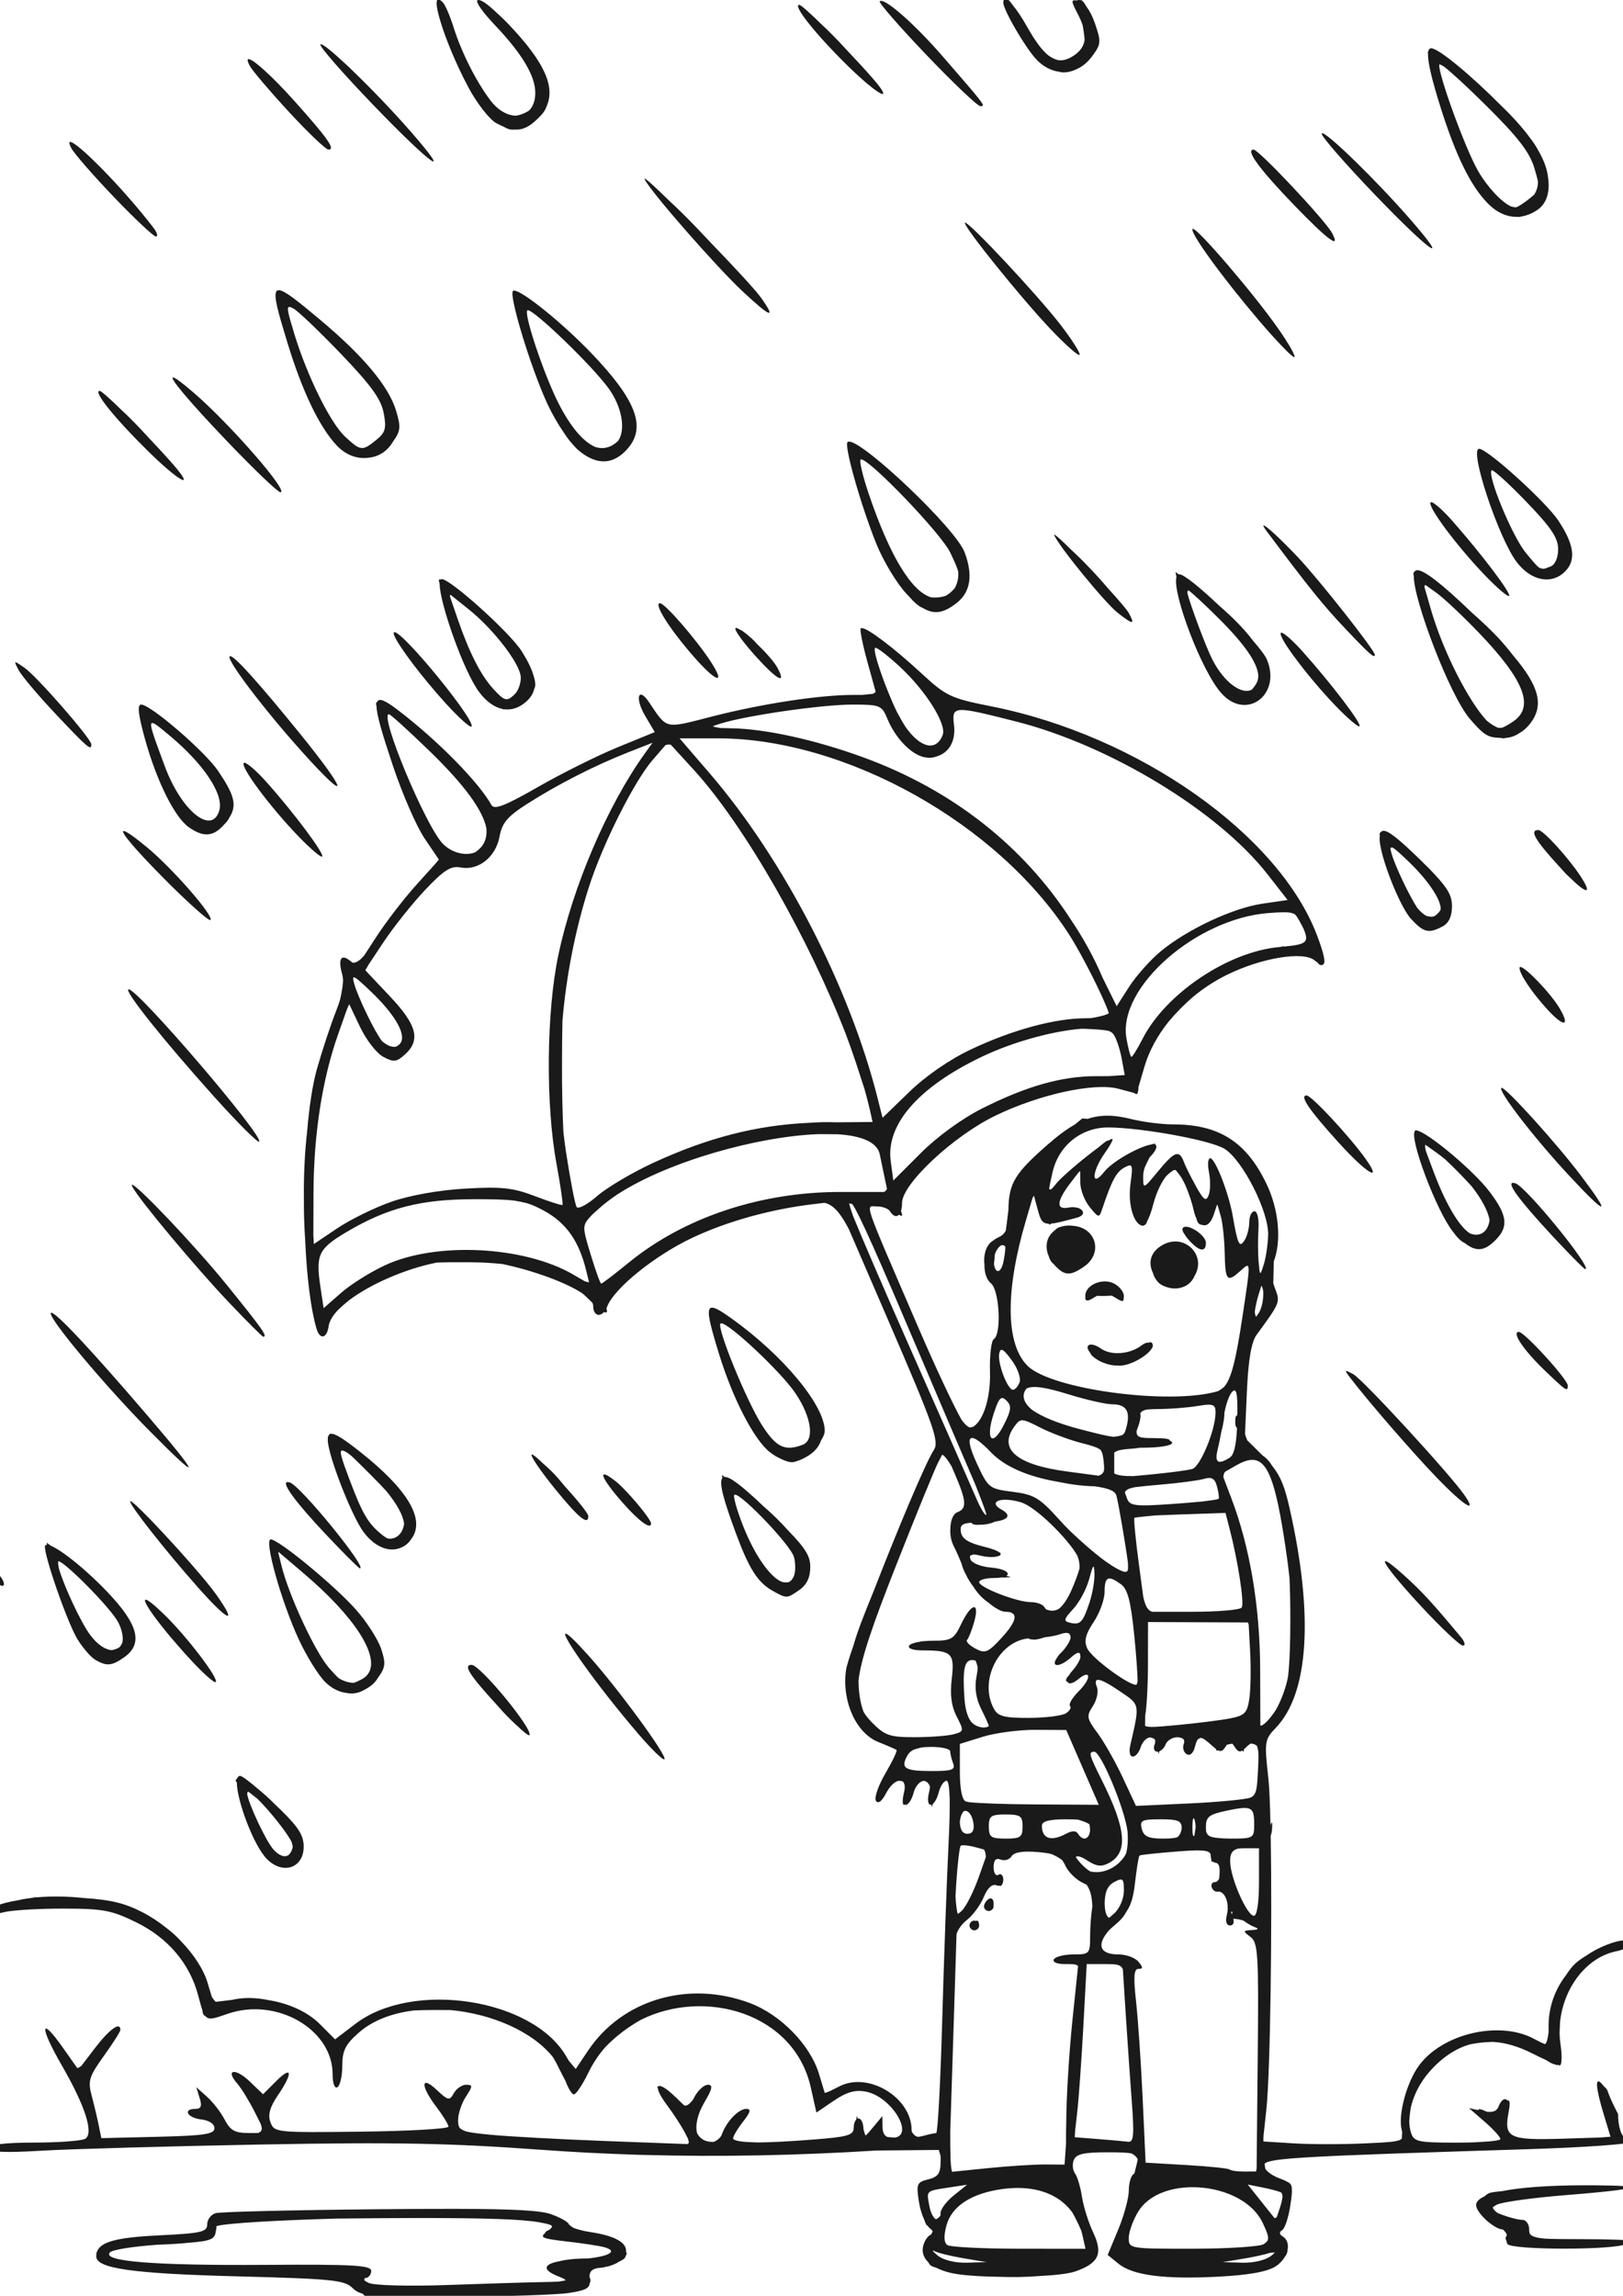 <?xml version="1.0" encoding="UTF-8" standalone="no"?>
<svg
   xmlns:dc="http://purl.org/dc/elements/1.1/"
   xmlns:cc="http://creativecommons.org/ns#"
   xmlns:rdf="http://www.w3.org/1999/02/22-rdf-syntax-ns#"
   xmlns:svg="http://www.w3.org/2000/svg"
   xmlns="http://www.w3.org/2000/svg"
   id="svg6251"
   version="1.1"
   viewBox="0 0 210 297"
   height="297mm"
   width="210mm">
  <title
     id="title6834">Spring Rain</title>
  <defs
     id="defs6245" />
  <g
     id="layer1">
    <path
       id="path6824"
       d="m 61.456,-0.31 0.325,0.352 c -0.251,0.231 0.635,1.496 2.316,3.272 3.494,3.695 5.163,6.508 5.163,8.704 0,1.021 -0.309,1.787 -0.801,2.284 -0.539,0.349 -1.161,0.603 -1.738,0.666 -1.068,-0.032 -2.291,-0.681 -3.289,-2.013 -1.874,-2.499 -3.738,-6.217 -4.776,-9.52 -0.431,-1.373 -1.026,-2.759 -1.322,-3.08 -2.103,-2.276 0.028,4.863 3.264,10.935 1.104,2.071 2.732,4.16 3.618,4.642 0.345,0.187 0.665,0.34 0.97,0.465 0.506,0.31 0.91,0.426 1.384,0.362 1.073,0.085 1.976,-0.379 3.031,-1.434 0.057,-0.057 0.11,-0.115 0.164,-0.173 0.481,-0.436 0.82,-0.94 1.009,-1.515 C 71.837,11.1 70.31,7.904 65.97,3.315 65.365,2.675 64.749,2.081 64.179,1.574 63.187,0.626 62.349,0.002 61.927,0.002 c -0.005,0 -0.008,0.002 -0.013,0.003 -0.005,-2.249e-4 -0.011,-0.003 -0.015,-0.003 -0.034,0 -0.062,0.006 -0.086,0.016 z m 68.607,0.194 c -0.159,-0.003 -0.248,0.142 -0.248,0.454 0,0.935 2.836,5.809 4.271,7.34 0.85,0.907 1.85,1.433 2.864,1.589 0.116,0.029 0.226,0.051 0.332,0.068 0.003,5.625e-4 0.006,10e-4 0.009,0.002 0.017,0.003 0.034,0.005 0.051,0.007 0.088,0.014 0.172,0.023 0.249,0.023 0.007,0 0.015,-0.001 0.022,-0.002 0.006,6.57e-5 0.014,0.002 0.02,0.002 0.513,0 1.034,-0.131 1.526,-0.356 0.788,-0.318 1.519,-0.88 2.119,-1.687 1.205,-1.62 1.228,-1.898 0.374,-4.363 -0.295,-0.85 -0.664,-1.562 -1.05,-2.067 -0.365,-0.662 -0.644,-0.937 -0.791,-0.873 -0.037,-0.011 -0.073,-0.019 -0.109,-0.019 -0.012,0 -0.02,0.001 -0.032,0.002 -0.004,-1.228e-4 -0.007,-0.002 -0.011,-0.002 -0.005,0 -0.008,0.002 -0.013,0.002 -0.051,6.54e-4 -0.101,0.002 -0.143,0.006 -0.016,-0.004 -0.032,-0.008 -0.046,-0.008 -0.014,0 -0.024,0.008 -0.032,0.019 -0.043,0.009 -0.08,0.022 -0.109,0.041 -0.768,-0.115 -0.699,0.125 0.129,1.727 0.273,0.528 0.484,1.012 0.636,1.461 0.078,0.423 0.15,0.852 0.198,1.261 0.028,0.232 0.048,0.438 0.063,0.63 -0.106,0.842 -0.58,1.509 -1.435,2.069 -0.736,0.482 -1.403,0.68 -2.059,0.556 -0.422,-0.117 -0.843,-0.336 -1.266,-0.649 -0.826,-0.684 -1.693,-1.894 -2.718,-3.709 -0.672,-1.191 -1.307,-2.129 -1.823,-2.738 -0.091,-0.137 -0.18,-0.257 -0.265,-0.356 -0.232,-0.323 -0.364,-0.406 -0.485,-0.345 -0.087,-0.05 -0.167,-0.082 -0.232,-0.084 z m -16.092,0.23 c -0.06,0.004 -0.107,0.023 -0.142,0.057 -0.163,0.163 2.554,3.282 6.038,6.93 3.484,3.649 6.628,6.634 6.989,6.634 0.704,0 0.669,-0.046 -4.872,-6.431 -3.478,-4.007 -7.119,-7.253 -8.013,-7.19 z m -10.556,0.512 c -0.917,1e-7 2.201,3.909 6.356,7.969 3.941,3.85 6.075,4.898 3.156,1.549 C 111.953,9.026 110.787,7.763 109.611,6.526 108.47,5.27 107.226,3.998 106.204,3.061 104.744,1.635 103.621,0.626 103.415,0.626 Z M 41.517,5.723 c -0.025,4.18e-5 -0.044,0.006 -0.057,0.02 -0.201,0.201 2.921,3.774 6.938,7.941 7.481,7.76 10.412,9.824 4.759,3.352 C 50.835,14.377 47.998,11.431 45.696,9.211 45.287,8.813 44.903,8.445 44.572,8.148 42.997,6.683 41.822,5.723 41.517,5.723 Z M 185.161,6.244 c -0.164,0 -0.274,0.114 -0.336,0.329 -0.045,0.063 -0.073,0.148 -0.073,0.258 0,0.05 0.006,0.098 0.017,0.145 0,1.9e-4 1e-5,3.265e-4 0,5.168e-4 -0.031,1.079 0.505,3.356 1.617,6.882 2.004,6.358 3.939,10.272 6.189,12.523 1.149,1.149 2.449,1.707 3.754,1.668 0.057,0.009 0.112,0.017 0.157,0.019 0.114,0.004 0.241,-0.024 0.374,-0.066 0.716,-0.111 1.428,-0.402 2.112,-0.881 1.154,-0.809 1.593,-2.301 1.34,-4.085 -0.098,-1.087 -0.529,-2.29 -1.286,-3.596 -0.138,-0.248 -0.284,-0.497 -0.444,-0.746 -0.173,-0.269 -0.395,-0.575 -0.641,-0.896 -0.961,-1.304 -2.209,-2.694 -3.736,-4.159 -3.589,-3.625 -8.008,-7.397 -9.043,-7.397 z M 32.143,7.651 c -0.173,0.028 -0.128,0.31 0.186,0.887 0.341,0.627 2.633,3.317 5.093,5.978 2.46,2.661 4.745,4.838 5.077,4.838 0.937,0 -0.083,-1.459 -4.354,-6.23 C 35.135,9.763 32.661,7.566 32.143,7.651 Z M 186.235,8.333 c 0.103,-0.003 0.326,0.107 0.63,0.301 0.973,0.76 3.004,2.628 5.277,4.877 4.288,4.244 5.777,6.167 6.402,8.266 0.227,0.762 0.381,1.314 0.456,1.747 -0.01,0.606 -0.166,1.147 -0.467,1.621 -0.164,0.161 -0.367,0.332 -0.616,0.534 -0.648,0.525 -1.32,0.967 -1.67,1.112 -0.054,0.014 -0.107,0.028 -0.157,0.036 -0.191,-0.023 -0.386,-0.064 -0.585,-0.125 -1.179,-0.518 -2.988,-2.419 -4.228,-4.536 -1.673,-2.855 -5.3,-12.862 -5.042,-13.833 z m -15.14,8.9 c -0.05,-0.003 -0.076,0.021 -0.076,0.073 0,0.399 3.129,3.98 6.954,7.959 7.185,7.474 9.972,9.374 4.412,3.008 C 178.036,23.294 171.851,17.277 171.094,17.233 Z M 9.047,18.365 c -0.136,0.041 -0.087,0.301 0.192,0.823 0.374,0.698 2.864,3.551 5.535,6.339 2.67,2.788 5.101,5.069 5.4,5.067 0.3,-0.001 0.168,-0.494 -0.291,-1.095 C 15.871,24.255 9.779,18.141 9.047,18.365 Z M 162.204,19.354 c -1.102,0 0.718,2.492 5.262,7.201 4.381,4.54 6.08,5.785 4.873,3.568 -0.92,-1.688 -9.466,-10.769 -10.135,-10.769 z m -78.794,3.752 c -0.029,7.29e-4 -0.028,0.033 0.005,0.1 0.808,1.635 9.25,11.287 12.668,14.484 3.631,3.396 4.407,3.673 2.413,0.86 -0.736,-1.038 -3.517,-4.032 -6.491,-7.111 -0.64,-0.686 -1.296,-1.38 -1.964,-2.075 -1.304,-1.356 -2.488,-2.514 -3.399,-3.346 -1.756,-1.719 -3.055,-2.917 -3.232,-2.913 z m 41.466,5.694 c -0.019,8.38e-4 -0.029,0.012 -0.03,0.033 -0.038,0.662 7.313,9.772 11.119,13.78 1.878,1.977 3.55,3.459 3.715,3.293 0.165,-0.165 -0.933,-1.906 -2.441,-3.867 -2.941,-3.826 -11.778,-13.264 -12.363,-13.238 z m 29.457,0.799 c -0.01,0.002 -0.018,0.006 -0.024,0.012 -0.412,0.412 3.815,6.247 8.577,11.839 2.223,2.611 4.278,4.748 4.566,4.748 0.288,0 -0.645,-1.665 -2.073,-3.701 C 162.191,37.952 154.933,29.49 154.333,29.6 Z M 36.099,37.543 c -0.09,-0.003 -0.163,0.016 -0.225,0.053 -0.027,-0.002 -0.049,0.001 -0.06,0.012 -0.014,0.014 -0.024,0.038 -0.032,0.068 -0.418,0.522 0.177,2.626 1.393,6.612 1.93,6.328 4.136,10.932 6.388,13.332 1.18,1.257 2.659,1.783 4.06,1.599 1.31,-0.101 2.484,-0.812 3.212,-2.066 1.005,-1.381 1.048,-1.906 0.419,-4.008 -0.951,-3.175 -4.262,-7.127 -9.956,-11.885 -2.845,-2.377 -4.476,-3.69 -5.198,-3.718 z m 30.435,0.049 c -0.072,-0.003 -0.126,0.013 -0.161,0.048 -0.554,0.554 2.269,9.847 4.405,14.498 0.641,1.395 1.466,2.816 2.278,3.983 0.22,0.337 0.434,0.634 0.638,0.882 0.031,0.038 0.064,0.07 0.095,0.107 0.386,0.481 0.754,0.884 1.08,1.158 2.364,1.989 4.556,1.885 6.408,-0.304 2.352,-2.779 0.99,-6.284 -4.777,-12.291 -3.769,-3.926 -8.882,-8.04 -9.966,-8.08 z m -29.107,2.115 c 0.12,-0.004 0.302,0.079 0.546,0.209 0.58,0.31 3.345,2.95 6.144,5.865 3.883,4.045 5.194,5.858 5.53,7.65 0.373,1.988 0.225,2.524 -0.967,3.489 -0.89,0.72 -1.39,1.079 -1.908,1.038 -0.098,-0.017 -0.198,-0.04 -0.298,-0.068 -0.456,-0.164 -0.978,-0.616 -1.815,-1.392 -1.925,-1.784 -4.943,-7.905 -6.607,-13.401 -0.785,-2.594 -0.985,-3.379 -0.625,-3.39 z m 30.87,0.422 c 0.882,0.015 8.234,7.089 10.415,10.065 1.752,2.39 2.28,5.352 1.284,6.814 -0.883,0.886 -1.891,1.145 -2.941,0.828 -1.551,-0.631 -3.269,-2.629 -4.849,-5.784 -1.889,-3.773 -4.445,-11.43 -3.973,-11.902 0.015,-0.015 0.036,-0.022 0.065,-0.021 z m -45.898,8.695 c -0.552,-0.031 1.962,2.998 6.959,8.232 3.478,3.642 6.594,6.622 6.926,6.622 1.167,0 -6.478,-8.779 -11.177,-12.836 -1.573,-1.358 -2.457,-2.004 -2.708,-2.018 z m -9.505,1.744 c -0.903,0 1.911,3.505 6.24,7.771 4.045,3.986 6.248,5.163 3.272,1.747 -0.974,-1.118 -2.14,-2.38 -3.316,-3.617 -1.142,-1.257 -2.385,-2.528 -3.408,-3.465 -1.46,-1.427 -2.583,-2.436 -2.789,-2.436 z m 96.995,6.56 c -0.099,-0.005 -0.176,0.016 -0.226,0.066 -0.464,0.464 1.679,8.044 3.707,13.11 0.911,2.275 2.693,5.227 3.96,6.559 0.096,0.101 0.187,0.192 0.281,0.286 0.648,0.757 1.252,1.289 1.747,1.486 0.019,0.007 0.038,0.013 0.057,0.02 1.486,0.906 2.719,0.648 4.386,-0.664 1.783,-1.403 2.122,-3.613 1.005,-6.553 -1.17,-3.078 -12.894,-14.2 -14.916,-14.31 z m 81.495,0.931 c -1.333,0 2.506,11.564 4.866,14.658 1.864,2.444 4.509,2.959 6.251,1.217 1.461,-1.461 1.197,-3.473 -0.863,-6.583 -1.609,-2.43 -9.182,-9.291 -10.254,-9.291 z m -79.948,1.373 c 1.143,0.022 10.304,9.55 11.507,12.036 0.522,1.078 0.863,1.847 1.04,2.45 0.051,0.563 -0.012,1.084 -0.183,1.575 -0.078,0.224 -0.166,0.423 -0.266,0.599 -0.096,0.109 -0.199,0.22 -0.317,0.338 -0.275,0.275 -0.556,0.486 -0.843,0.642 -0.288,0.105 -0.622,0.174 -1.016,0.212 -0.317,0.031 -0.62,0.024 -0.915,-0.018 -2.539,-0.781 -5.364,-5.436 -8.08,-13.507 -0.735,-2.186 -1.191,-4.121 -1.011,-4.301 0.02,-0.02 0.048,-0.029 0.085,-0.028 z m 81.615,1.402 c 0.358,0.078 2.252,1.808 4.397,4.03 3.243,3.359 4.161,4.722 4.161,6.177 0,1.126 -0.392,2.017 -0.988,2.246 -0.425,0.163 -0.705,0.284 -0.947,0.301 -0.158,-0.024 -0.318,-0.069 -0.48,-0.132 -0.376,-0.236 -0.838,-0.817 -1.796,-1.979 -1.718,-2.084 -5.004,-10.031 -4.398,-10.637 0.01,-0.01 0.027,-0.012 0.051,-0.007 z m -7.89,4.127 c -0.021,0.003 -0.037,0.011 -0.05,0.023 -0.474,0.474 3.369,5.636 7.032,9.447 1.56,1.623 2.963,2.825 3.118,2.67 0.311,-0.311 -3.474,-5.324 -7.307,-9.678 -1.275,-1.448 -2.479,-2.504 -2.792,-2.462 z m -21.637,3.017 c -0.129,-0.021 -0.028,0.204 0.365,0.73 5.502,7.349 7.284,9.558 10.167,12.605 3.135,3.314 3.83,3.929 3.83,3.387 0,-0.578 -7.192,-9.697 -9.939,-12.602 -2.268,-2.398 -4.094,-4.065 -4.422,-4.12 z m -27.102,1.196 c -0.034,-2.99e-4 -0.033,0.039 0.008,0.121 0.862,1.745 6.582,8.716 8.189,9.98 1.989,1.564 2.269,1.577 1.459,0.064 -0.243,-0.454 -1.374,-1.762 -2.748,-3.268 -1.421,-1.684 -3.455,-3.807 -4.754,-4.974 -1.14,-1.13 -2.002,-1.922 -2.153,-1.923 z m 46.92,4.59 c -0.085,0.007 -0.154,0.034 -0.211,0.076 -0.004,0.003 -0.011,0.002 -0.015,0.006 -0.002,0.002 -0.003,0.007 -0.005,0.009 -0.006,0.005 -0.013,0.009 -0.018,0.014 -0.021,0.021 -0.039,0.048 -0.056,0.078 -0.106,0.043 -0.156,0.151 -0.156,0.321 0,0.077 0.02,0.151 0.052,0.22 -0.069,3.069 4.653,15.471 7.236,18.489 1.585,1.851 2.259,2.399 3.495,2.448 0.184,0.026 0.367,0.037 0.549,0.034 0.112,0.033 0.215,0.057 0.293,0.057 0.109,0 0.227,-0.024 0.35,-0.058 0.653,-0.051 1.25,-0.274 1.762,-0.637 0.547,-0.306 1.016,-0.736 1.444,-1.312 1.684,-2.265 1.148,-4.676 -2.267,-8.703 -0.583,-0.752 -1.23,-1.529 -1.844,-2.195 -0.905,-0.982 -2.182,-2.188 -3.54,-3.389 -3.857,-3.714 -6.202,-5.525 -7.07,-5.457 z m -31.246,0.229 0.124,0.656 c -0.561,2.032 3.231,12.212 5.869,15.092 3.221,3.515 7.731,0.114 5.842,-4.406 -0.216,-0.516 -0.892,-1.406 -1.804,-2.455 -1.057,-1.408 -2.522,-2.927 -4.371,-4.52 -2.331,-2.217 -4.565,-4.071 -5.177,-4.071 -0.025,0 -0.049,0.003 -0.071,0.008 z m -94.941,0.921 c -0.059,0 -0.107,0.024 -0.146,0.068 -0.147,-0.042 -0.234,-0.023 -0.234,0.079 0,0.027 0.043,0.206 0.113,0.483 -0.008,2.445 3.121,11.379 5.142,14.029 0.904,1.185 1.905,1.896 2.914,2.126 0.098,0.043 0.187,0.071 0.254,0.071 0.051,0 0.101,-0.003 0.152,-0.005 0.952,0.094 1.899,-0.241 2.77,-1.028 0.528,-0.477 0.858,-0.997 0.996,-1.593 0.09,-0.187 0.146,-0.363 0.146,-0.516 0,-0.375 -0.081,-0.795 -0.236,-1.252 C 68.781,86.494 68.271,85.462 67.483,84.22 65.966,81.827 58.292,74.915 57.154,74.915 Z m 127.287,0.763 1.43,1.022 c 0.93,0.664 3.403,2.993 5.496,5.176 5.839,6.088 7.188,9.525 4.482,11.42 -0.508,0.356 -1.054,0.665 -1.447,0.835 -0.175,0.031 -0.339,0.045 -0.495,0.037 -0.471,-0.154 -1.001,-0.486 -1.552,-0.953 -2.309,-2.477 -5.634,-8.891 -7.225,-14.421 l -0.804,-2.794 c -0.007,-0.146 0.006,-0.248 0.045,-0.288 0.017,-0.017 0.041,-0.028 0.069,-0.034 z m -30.669,0.711 c 0.018,0.002 0.044,0.01 0.068,0.019 0.602,0.468 2.045,1.807 3.724,3.471 3.458,3.427 5.159,5.866 5.247,7.549 -0.009,0.188 -0.029,0.367 -0.06,0.534 -0.063,0.207 -0.151,0.404 -0.27,0.592 -0.171,0.271 -0.34,0.489 -0.513,0.664 -1.272,0.699 -3.544,-0.879 -5.08,-3.849 -0.832,-1.609 -2.801,-6.897 -3.254,-8.634 6.5e-4,-0.158 0.025,-0.274 0.081,-0.33 0.012,-0.012 0.032,-0.017 0.057,-0.015 z m -95.468,0.566 2.328,1.859 c 0.737,0.588 1.478,1.272 2.188,1.993 0.388,0.404 0.771,0.816 1.139,1.224 1.949,2.212 3.427,4.532 3.427,5.648 0,0.74 -0.337,1.683 -0.749,2.095 -0.445,0.445 -0.756,0.683 -1.085,0.681 -0.032,-0.003 -0.065,-0.006 -0.098,-0.01 -8.73e-4,-1.11e-4 -0.002,-4.05e-4 -0.003,-5.18e-4 -3.39e-4,-5.1e-5 -6.94e-4,5.3e-5 -0.001,0 -0.027,-0.004 -0.053,-0.01 -0.08,-0.015 -0.385,-0.103 -0.827,-0.521 -1.549,-1.311 -1.609,-1.759 -3.109,-4.704 -4.588,-9.001 l -0.997,-2.897 c -0.014,-0.123 -0.016,-0.216 0.008,-0.239 0.014,-0.014 0.035,-0.022 0.058,-0.026 z m 27.093,1.082 c -0.874,0 1.226,3.321 4.376,6.923 2.868,3.279 4.168,3.707 2.261,0.744 -1.859,-2.888 -5.996,-7.667 -6.637,-7.667 z m 9.881,3.205 c -0.053,-0.006 -0.093,0.002 -0.118,0.028 -0.186,0.186 0.969,1.793 2.567,3.571 2.833,3.151 4.106,3.83 2.849,1.521 -0.407,-0.747 -1.506,-1.975 -2.612,-3.043 -0.312,-0.35 -0.618,-0.659 -0.894,-0.888 -0.046,-0.038 -0.083,-0.065 -0.125,-0.099 -0.51,-0.457 -0.944,-0.781 -1.203,-0.878 -0.197,-0.123 -0.357,-0.199 -0.464,-0.212 z m 16.206,0.007 c -0.049,0.002 -0.087,0.016 -0.113,0.041 -0.147,0.147 0.253,2.144 0.889,4.438 l 1.04,3.75 c -0.072,0.11 -0.189,0.2 -0.352,0.279 -0.346,0.039 -0.832,0.087 -1.421,0.142 h -1.102 c -4.391,0 -11.839,1.138 -18.31,2.798 -6.205,1.592 -5.745,1.697 -8.142,-1.862 -1.4,-2.078 -1.849,-0.522 -0.506,1.754 l 1.251,2.12 -4.763,1.949 c -2.62,1.072 -7.266,3.384 -10.327,5.14 -4.25,2.438 -5.674,2.995 -6.031,2.357 -1.672,-2.987 -6.957,-8.359 -12.057,-12.256 -1.575,-1.203 -2.477,-1.687 -2.74,-1.096 -0.091,0.042 -0.141,0.13 -0.141,0.272 0,0.087 0.022,0.17 0.058,0.246 0.004,1.133 0.729,3.583 2.135,7.785 1.207,3.606 3.038,7.808 4.071,9.337 l 1.862,2.758 -0.535,0.631 -2.362,2.618 c -1.601,1.775 -3.915,4.773 -5.141,6.661 -0.827,1.273 -1.179,1.813 -1.613,2.48 -0.585,0.689 -1.056,0.984 -1.505,0.952 -0.095,-0.065 -0.192,-0.134 -0.291,-0.216 -1.192,-0.989 -1.629,-0.315 -1.077,1.662 0.075,0.269 0.118,0.562 0.129,0.878 -0.027,0.613 -0.171,1.483 -0.389,2.459 -0.136,0.454 -0.306,0.94 -0.513,1.461 -0.682,1.717 -1.797,5.088 -2.477,7.492 -0.577,2.04 -1.001,4.882 -1.272,8.085 -0.274,2.425 -0.415,4.953 -0.424,7.634 -0.001,0.337 7.81e-4,0.687 0.005,1.042 -0.012,1.836 0.045,3.676 0.172,5.513 0.204,4.527 0.684,8.636 1.445,11.281 0.439,1.529 1.353,1.362 1.591,-0.29 0.095,-0.655 0.526,-1.361 1.207,-2.078 0.4,-0.394 0.872,-0.81 1.402,-1.233 2.756,-2.095 7.247,-4.071 11.349,-4.893 1.061,-0.052 2.347,-0.061 4.033,-0.052 1.612,0.009 3.096,0.088 4.475,0.232 3.978,0.826 8.264,2.395 10.394,3.82 0.236,0.204 0.465,0.415 0.685,0.635 0.2,0.2 0.384,0.377 0.561,0.545 0.076,0.142 0.116,0.279 0.116,0.41 0,1.207 0.791,1.483 1.401,0.797 0.338,0.16 0.46,0.038 0.333,-0.39 -0.009,-0.029 -0.014,-0.059 -0.018,-0.09 0.037,-0.076 0.072,-0.155 0.105,-0.241 0.887,-2.334 6.125,-6.567 10.956,-8.855 4.505,-2.134 10.116,-3.701 15.628,-4.364 l 1.344,-0.162 c 0.077,-0.005 0.151,-0.009 0.227,-0.014 1.122,0.295 1.98,1.246 3.106,3.402 l 5.126,11.865 c 5.923,13.71 6.589,15.609 5.863,16.717 -1.085,1.657 -4.86,10.702 -7.767,18.21 -1.354,3.285 -2.167,5.415 -2.623,7.054 -0.543,1.564 -0.903,2.724 -0.969,3.207 -0.553,4.037 1.298,8.144 4.193,9.298 1.162,0.463 2.218,0.922 2.345,1.019 0.128,0.097 -0.519,1.457 -1.436,3.023 -0.917,1.565 -1.472,3.163 -1.232,3.551 0.274,0.444 0.756,0.093 1.3,-0.945 0.489,-0.934 1.084,-1.477 1.564,-1.627 0.058,-0.008 0.117,-0.009 0.175,-0.012 0.174,0.01 0.32,0.034 0.429,0.083 0.255,0.206 0.353,0.687 0.165,1.451 -0.002,0.007 -0.002,0.011 -0.004,0.018 -0.215,0.858 -0.213,1.561 0.004,1.561 0.029,0 0.062,-0.015 0.099,-0.038 0.039,0.024 0.082,0.038 0.13,0.038 0.343,0 0.801,-0.702 1.016,-1.561 0.183,-0.73 0.66,-1.342 1.134,-1.51 0.059,-0.015 0.119,-0.026 0.179,-0.034 0.336,0.028 0.63,0.279 0.806,0.746 -0.01,0.213 -0.054,0.473 -0.135,0.798 -0.222,0.885 -0.122,1.561 0.233,1.561 0.036,0 0.074,-0.009 0.112,-0.024 l 0.01,0.337 0.164,-0.448 c 0.28,-0.243 0.571,-0.791 0.73,-1.425 0.213,-0.848 0.673,-1.542 1.029,-1.559 0.009,5.8e-4 0.017,0.002 0.025,0.004 0.213,0.055 0.339,0.814 0.381,2.353 0.026,1.365 -0.023,3.312 -0.151,5.913 -0.225,4.549 -0.592,14.803 -0.816,22.786 -0.224,7.983 -0.574,14.518 -0.778,14.523 -0.204,0.005 -1.003,0.178 -1.775,0.385 -0.156,0.042 -0.293,0.071 -0.419,0.092 -0.074,0.002 -0.152,0.004 -0.229,0.006 -0.344,-0.121 -0.573,-0.342 -0.75,-0.712 -0.004,-0.058 -0.009,-0.111 -0.009,-0.176 -0.008,-4.173 -5.528,-7.541 -9.286,-5.666 l -1.299,0.648 c -0.064,0.023 -0.131,0.046 -0.181,0.069 -0.19,0.084 -0.344,0.134 -0.476,0.158 l -0.717,-2.393 c -1.14,-3.804 -4.961,-7.728 -8.995,-9.238 -7.919,-2.963 -16.471,-0.448 -20.901,6.148 l -1.605,2.39 -0.892,-1.063 -0.376,-0.637 c -4.394,-7.438 -19.83,-9.787 -27.232,-4.144 l -2.639,2.012 -1.941,-1.953 c -1.595,-1.605 -4.048,-2.711 -6.706,-3.133 -1.626,-0.337 -3.258,-0.362 -4.693,-0.021 l -2.094,0.248 c -0.172,-0.14 -0.343,-0.365 -0.529,-0.69 l -0.53,-1.769 c -0.523,-1.744 -1.764,-3.637 -3.394,-5.331 -0.574,-0.639 -1.211,-1.221 -1.931,-1.763 -0.979,-0.785 -2.031,-1.483 -3.114,-2.039 -2.275,-1.168 -4.044,-1.606 -7.63,-1.84 -2.048,-0.219 -4.128,-0.249 -5.968,-0.086 l -0.8,-0.034 0.526,0.061 c -0.82,0.083 -1.587,0.205 -2.278,0.367 -2.116,0.348 -3.554,0.88 -3.554,1.472 0,0.098 0.086,0.164 0.224,0.206 -0.391,0.348 -0.19,0.299 0.539,0.042 0.273,-0.017 0.601,-0.074 0.953,-0.173 0.944,-0.264 4.385,-0.481 7.647,-0.481 5.261,0 6.341,0.202 9.566,1.785 4.079,2.003 6.883,5.303 7.979,9.392 0.229,0.854 0.397,1.494 0.563,1.964 0.037,0.446 0.141,0.681 0.38,0.76 0.463,0.571 1.155,0.307 2.886,-0.291 6.317,-2.183 13.576,1.99 13.583,7.809 0.001,1.218 0.259,1.907 0.627,1.68 0.343,-0.212 0.624,-1.464 0.624,-2.782 0,-1.948 0.401,-2.748 2.148,-4.281 1.83,-1.607 4.361,-2.525 7.14,-2.863 0.825,-0.041 1.786,-0.057 2.949,-0.058 0.662,-5.2e-4 1.252,0.002 1.786,0.01 5.283,0.498 10.584,2.735 13.266,6.133 0.251,0.42 0.501,0.897 0.779,1.464 0.27,0.552 0.538,1.066 0.79,1.525 0.378,1.013 0.847,1.789 1.101,1.789 0.037,0 0.084,-0.022 0.137,-0.062 0.031,-0.019 0.069,-0.059 0.109,-0.101 0.01,-0.01 0.019,-0.017 0.029,-0.027 0.105,-0.083 0.213,-0.216 0.323,-0.396 0.372,-0.512 0.839,-1.308 1.275,-2.209 0.594,-1.227 1.325,-2.318 2.16,-3.278 0.002,-0.002 0.004,-0.004 0.006,-0.006 1.31,-1.383 2.931,-2.619 4.677,-3.59 8.247,-4.091 19.783,-0.887 21.946,8.778 l 0.725,3.238 2.258,-1.532 c 1.656,-1.124 2.758,-1.437 4.132,-1.175 3.312,0.634 6.248,5.53 3.791,5.947 -0.4,-0.018 -0.736,-0.043 -0.996,-0.081 -0.424,-0.183 -0.62,-0.597 -0.63,-1.293 l -0.021,-1.405 -1.228,1.474 c -0.462,0.555 -0.749,0.895 -0.929,1.031 -0.035,-0.048 -0.071,-0.098 -0.111,-0.169 -0.046,-0.23 -0.106,-0.43 -0.175,-0.603 v -0.016 c -0.002,-0.178 -0.02,-0.347 -0.049,-0.504 -0.002,-0.013 -0.004,-0.028 -0.006,-0.041 -0.089,-0.5 -0.316,-0.86 -0.583,-0.86 -0.031,0 -0.061,0.009 -0.091,0.017 l -0.143,-0.329 -0.063,0.459 c -0.193,0.197 -0.327,0.573 -0.327,1.009 0,0.018 -0.002,0.035 -0.003,0.053 -7.2e-4,0.05 -0.006,0.096 -0.01,0.144 -0.104,0.832 -0.995,1.038 -5.138,1.361 -3.135,0.244 -5.542,0.371 -7.254,0.382 -1.859,-0.042 -2.842,-0.152 -3.187,-0.444 -0.009,-0.022 -0.016,-0.045 -0.016,-0.069 0,-0.297 0.582,-1.28 1.294,-2.185 0.965,-1.227 1.069,-1.645 0.409,-1.645 -0.997,0 -2.566,1.633 -3.149,3.277 -0.16,0.45 -0.615,0.839 -1.124,1.006 -0.143,-0.004 -0.299,-0.015 -0.471,-0.035 -0.768,-0.089 -1.315,-0.501 -1.618,-1.105 -0.262,-0.982 0.032,-2.444 0.934,-3.974 1.046,-1.772 1.149,-2.29 0.459,-2.29 -0.491,0 -1.271,0.707 -1.733,1.571 l -0.21,0.392 c -0.533,0.635 -0.828,0.838 -1.146,0.686 l -0.661,-0.634 c -0.159,-0.174 -0.353,-0.361 -0.571,-0.547 l -0.008,-0.008 c -1.119,-1.072 -1.841,-1.45 -2.067,-1.257 -0.139,-0.017 -0.166,0.07 -0.069,0.294 0.048,0.395 0.418,1.118 1.163,2.115 0.85,1.138 1.896,2.747 2.324,3.575 l 0.406,0.785 c 0.061,0.208 0.099,0.387 0.112,0.532 -0.043,0.064 -0.099,0.122 -0.17,0.173 l -10.414,-0.391 c -5.965,-0.224 -12.741,-0.591 -15.059,-0.815 -1.655,-0.16 -2.659,-0.278 -3.272,-0.465 -0.284,-0.11 -0.509,-0.23 -0.675,-0.367 -0.225,-0.244 -0.267,-0.577 -0.267,-1.07 0,-0.821 0.454,-2.185 1.008,-3.031 0.906,-1.383 0.909,-1.538 0.031,-1.538 -0.537,0 -1.251,0.49 -1.586,1.088 -0.557,0.995 -0.735,0.968 -2.18,-0.387 -0.011,-0.01 -0.023,-0.022 -0.035,-0.032 -5.75e-4,-5.3e-4 -9.77e-4,-0.001 -0.002,-0.002 -2.091,-1.964 -2.122,-0.524 -0.047,2.197 0.858,1.125 1.56,2.276 1.56,2.556 -8.1e-4,0.28 -5.07,0.571 -11.264,0.647 -11.029,0.134 -11.273,0.109 -11.761,-1.21 -0.36,-0.974 -0.093,-1.945 0.963,-3.502 1.974,-2.909 1.849,-3.899 -0.23,-1.82 l -1.693,1.693 -1.734,-1.661 c -1.86,-1.782 -3.213,-1.553 -1.608,0.272 0.53,0.603 1.564,2.29 2.298,3.75 l 0.711,1.414 c 0.3,0.761 0.198,1.002 -0.295,1.239 h -1.264 c -1.749,0 -2.358,-0.341 -3.07,-1.718 -0.489,-0.945 -1.517,-2.279 -2.284,-2.965 l -1.395,-1.247 0.355,1.14 c 9.34e-4,0.052 0.024,0.119 0.06,0.194 l 0.022,0.07 c 0.325,1.045 0.187,1.405 -0.541,1.405 -1.689,0 -1.064,1.156 0.738,1.363 1.022,0.118 1.717,0.576 1.717,1.134 0,0.769 -1.307,0.968 -7.318,1.112 l -7.318,0.176 -0.355,-1.737 c -0.195,-0.955 -0.606,-2.674 -0.912,-3.821 -0.491,-1.838 -0.303,-2.439 1.587,-5.069 1.179,-1.641 2.144,-3.161 2.144,-3.378 0,-1.114 -1.422,-0.092 -3.309,2.38 l -1.739,2.278 c -0.208,0.158 -0.38,0.253 -0.526,0.288 l -1.857,-2.634 c -2.974,-4.22 -3.075,-2.792 -0.159,2.264 3.049,5.288 4.173,8.793 3.05,9.507 -0.421,0.267 -3.364,0.491 -6.54,0.496 -3.931,0.007 -5.774,0.239 -5.774,0.728 0,0.521 1.838,0.609 6.711,0.32 3.691,-0.219 16.403,-0.577 28.249,-0.796 17.399,-0.322 24.417,-0.189 36.521,0.692 3.865,0.281 7.778,0.484 11.739,0.612 0.347,0.02 0.86,0.033 1.445,0.043 9.695,0.266 19.686,0.077 30.027,-0.572 l 8.049,-0.075 c 0.065,0.177 0.152,0.469 0.244,0.803 v 0.651 c 0,1.573 -0.31,2.028 -1.602,2.353 -1.489,0.374 -1.573,0.585 -1.192,2.977 0.129,0.806 0.391,1.637 0.693,2.287 0.075,0.237 0.152,0.434 0.226,0.566 0.066,0.118 0.12,0.158 0.163,0.133 0.069,0.099 0.137,0.19 0.204,0.254 0.042,0.043 0.083,0.083 0.124,0.115 0.04,0.031 0.073,0.061 0.109,0.091 0.111,0.105 0.193,0.205 0.25,0.3 -0.072,0.14 -0.141,0.278 -0.205,0.415 -0.359,0.12 -0.773,0.655 -0.976,1.292 -0.278,0.875 -0.049,1.661 0.625,2.306 0.096,0.201 0.216,0.362 0.364,0.453 0.109,0.067 0.343,0.152 0.647,0.244 0.526,0.269 1.161,0.497 1.906,0.673 v -5.1e-4 c 1.27,0.3 3.652,0.461 6.22,0.499 1.725,0.068 3.42,0.037 4.984,-0.084 2.184,-0.109 4.041,-0.313 4.88,-0.607 3.065,-1.075 3.623,-2.3 2.307,-5.073 -0.598,-1.26 -1.246,-3.33 -1.441,-4.6 -0.195,-1.27 -0.601,-2.625 -0.903,-3.011 -0.024,-0.03 -0.043,-0.067 -0.064,-0.101 -0.064,-0.138 -0.116,-0.276 -0.162,-0.413 -0.089,-0.381 -0.074,-0.836 0.067,-1.202 0.304,-0.791 1.271,-1.015 4.381,-1.015 1.561,0 2.52,0.027 3.106,0.15 0.397,0.209 0.66,0.461 0.79,0.755 -0.018,0.144 -0.052,0.308 -0.099,0.501 -0.045,0.187 -0.238,0.963 -0.326,1.319 -0.034,0.032 -0.068,0.062 -0.103,0.084 -0.343,0.212 -0.624,1.174 -0.624,2.138 0,0.964 -0.615,3.234 -1.367,5.043 l -1.367,3.29 1.394,1.129 c 1.878,1.521 5.924,2.046 12.935,1.679 3.965,-0.207 6.344,-0.639 7.421,-1.345 0.507,-0.332 0.902,-0.757 1.17,-1.208 0.227,-0.288 0.349,-0.592 0.358,-0.907 0.145,-0.713 -0.044,-1.381 -0.633,-1.745 -0.452,-0.279 -0.474,-0.562 -0.061,-0.817 0.346,-0.215 0.82,-1.655 1.051,-3.201 0.148,-0.986 0.234,-1.627 0.196,-2.081 -0.004,-0.524 -0.163,-0.776 -0.565,-0.951 -0.264,-0.167 -0.63,-0.314 -1.13,-0.503 -0.754,-0.284 -1.403,-0.736 -1.717,-1.151 -0.037,-0.151 -0.068,-0.31 -0.088,-0.487 l -0.025,-0.212 c 0.671,-0.757 5.772,-0.998 34.089,-1.884 7.296,-0.228 13.266,-0.652 13.266,-0.943 0,-0.127 -0.051,-0.242 -0.133,-0.333 0.049,-0.054 2e-4,-0.088 -0.136,-0.111 -0.089,-0.052 -0.193,-0.083 -0.305,-0.083 -0.632,0 -1.055,-1.587 -1.045,-3.065 -1.889,-3.657 -0.987,-2.8 -1.889,-3.657 -0.507,-0.667 -0.781,-0.752 -0.829,-0.305 -1.7e-4,0.002 -3.6e-4,0.004 -5.2e-4,0.005 -0.015,0.084 -0.014,0.201 0.002,0.344 0.049,0.685 0.336,1.92 0.868,3.672 l 0.869,2.866 -1.365,0.102 -4.88,0.153 c -6.886,0.216 -7.57,-0.119 -6.943,-3.4 0.011,-0.059 0.017,-0.113 0.026,-0.169 0.144,-0.769 0.155,-1.206 0.015,-1.34 -2.6e-4,-2.9e-4 -7.7e-4,-2.3e-4 -0.001,-5.3e-4 -0.01,-0.01 -0.021,-0.02 -0.033,-0.026 -0.014,-0.008 -0.029,-0.014 -0.045,-0.018 h -5.1e-4 c -0.033,-0.007 -0.072,-0.004 -0.115,0.008 -0.283,-0.358 -0.779,-0.166 -1.145,0.788 -0.215,0.559 -0.674,0.765 -1.52,0.67 -0.735,-0.354 -1.11,-0.433 -1.096,-0.207 l -1.21,-0.262 2.034,1.765 c 1.119,0.971 2.032,1.975 2.029,2.233 -0.001,0.115 -0.519,0.219 -1.343,0.3 l -1.924,0.124 c -0.708,0.027 -1.488,0.044 -2.315,0.044 -5.106,0 -5.611,-0.11 -5.99,-1.303 -0.145,-0.456 -0.213,-0.96 -0.218,-1.491 l 0.045,-0.541 c 0.034,-0.411 0.087,-0.804 0.151,-1.188 0.36,-1.593 1.197,-3.265 2.401,-4.636 1.598,-1.82 3.343,-3.001 5.226,-3.543 0.03,-0.007 0.061,-0.013 0.092,-0.02 0.598,-0.124 1.225,-0.211 1.882,-0.259 0.333,-0.024 0.643,-0.041 0.939,-0.052 0.051,5e-5 0.102,0.003 0.153,0.004 1.587,0.099 3.256,0.59 5.003,1.476 0.649,0.329 1.261,0.62 1.815,0.872 0.534,0.35 0.934,0.55 1.225,0.578 0.072,0.052 0.127,0.09 0.141,0.092 0.003,6.1e-4 0.006,-0.023 0.009,-0.032 l 0.058,0.041 0.004,-0.077 c 0.15,0.051 0.27,0.086 0.326,0.086 0.279,0.001 0.325,-1.211 0.102,-2.695 -0.073,-0.488 -0.112,-0.977 -0.122,-1.463 0.014,-0.27 0.026,-0.548 0.033,-0.833 0.005,-0.206 0.016,-0.401 0.026,-0.598 0.458,-4.46 3.423,-8.405 7.309,-9.182 1.002,-0.2 1.822,-0.645 1.822,-0.989 0,-1.036 -3.449,-0.037 -5.758,1.575 -0.507,0.306 -0.969,0.626 -1.331,0.947 -0.427,0.379 -0.853,0.914 -1.254,1.543 -1.474,1.914 -2.268,4.17 -2.269,6.564 l -5.2e-4,0.711 c -5e-5,0.011 -5.2e-4,0.022 -5.2e-4,0.034 0,0.04 -9e-5,0.066 0,0.104 -0.106,0.855 -0.224,1.343 -0.461,1.534 l -0.492,-0.206 -1.046,-0.541 c -4.477,-2.315 -11.729,-0.599 -14.753,3.491 -1.606,2.172 -2.746,6.39 -2.256,8.343 0.027,0.109 0.044,0.194 0.065,0.288 l -0.049,0.838 c -0.347,0.414 -1.552,0.478 -4.836,0.63 -2.86,0.133 -6.985,0.128 -9.167,-0.008 l -3.907,-0.245 0.01,-0.651 0.374,-3.484 c 0.528,-4.933 0.76,-24.211 0.563,-35.437 0.103,-0.227 0.149,-0.504 0.175,-0.856 0.067,-0.901 -0.018,-1.099 -0.201,-0.47 -0.061,-2.768 -0.151,-4.945 -0.275,-6.063 -0.531,-4.786 -0.495,-5.032 0.973,-6.564 4.268,-4.455 4.901,-14.579 1.774,-28.389 -0.613,-2.71 -1.13,-4.077 -2.219,-5.441 -0.402,-0.639 -0.826,-1.112 -1.27,-1.381 l -1.989,-1.969 c -0.114,-0.261 -0.212,-0.534 -0.292,-0.812 l 0.243,-5.484 c 0.181,-4.081 0.575,-6.411 1.239,-7.325 3.139,-4.318 3.093,-4.199 2.362,-6.136 -0.074,-0.197 -0.134,-0.39 -0.187,-0.583 0.007,-0.228 0.016,-0.437 0.022,-0.687 0.017,-0.789 0.028,-1.435 0.04,-2.106 0.004,-0.012 0.007,-0.024 0.011,-0.035 1.005,-2.643 0.642,-6.637 -0.899,-9.897 -2.61,-5.521 -6.156,-7.804 -12.122,-7.804 -1.481,0 -3.936,-0.313 -5.456,-0.696 -2.178,-0.548 -3.902,-0.595 -5.632,-0.013 l -0.666,-0.066 -0.983,0.801 c -1.066,0.596 -2.186,1.435 -3.458,2.548 -4.32,3.776 -5.082,5.023 -5.13,8.526 -0.011,0.089 -0.021,0.159 -0.032,0.252 -0.109,0.963 -0.215,1.768 -0.305,2.383 -0.214,0.446 -0.555,0.708 -1.093,0.944 -0.174,0.076 -0.336,0.185 -0.486,0.316 -0.85,0.467 -1.266,1.583 -1.212,2.797 v 5.2e-4 0.002 c 0.005,0.111 0.013,0.222 0.026,0.334 -0.013,0.996 0.252,1.944 0.859,2.448 0.136,0.113 0.26,0.3 0.37,0.543 0.026,0.058 0.049,0.129 0.074,0.193 0.031,0.081 0.062,0.161 0.091,0.246 0.615,1.917 0.643,5.707 -0.175,6.213 -0.334,0.207 -0.559,2.119 -0.499,4.25 0.094,3.331 -0.837,6.236 -2.137,7.069 -0.158,0.074 -0.317,0.116 -0.474,0.124 -0.311,-0.118 -0.655,-0.434 -1.052,-0.97 -1.143,-2.039 -3.354,-6.737 -5.699,-12.18 -7.248,-16.822 -6.784,-15.451 -5.242,-15.451 0.703,0 1.452,0.281 1.665,0.624 0.415,0.672 0.861,0.78 1.169,0.442 0.446,0.304 0.495,0.166 0.256,-0.485 0.085,-0.269 0.135,-0.611 0.135,-1.022 0,-2.472 6.636,-8.674 12.105,-11.315 5.72,-2.761 12.779,-4.299 15.903,-3.465 l 2.025,0.541 c 0.397,0.324 0.536,0.11 0.557,-0.763 l 0.794,-2.694 c 0.586,-1.987 1.659,-3.946 3.085,-5.74 0.964,-1.16 2.063,-2.278 3.248,-3.291 1.315,-1.08 2.766,-2.029 4.312,-2.79 4.476,-2.204 9.88,-3.097 11.351,-1.877 0.15,0.125 0.283,0.222 0.406,0.305 0.104,0.19 0.282,0.316 0.482,0.316 0.076,0 0.138,-0.026 0.184,-0.075 0.415,-0.137 0.165,-1.348 -0.741,-3.744 -4.942,-13.082 -23.153,-25.894 -42.163,-29.663 -5.262,-1.043 -5.836,-1.315 -9.052,-4.285 -3.609,-3.332 -6.979,-5.87 -7.719,-5.841 z m -60.44,0.533 c -0.131,0 -0.131,0.148 -0.039,0.397 l -0.09,-0.085 0.116,0.164 c 0.56,1.344 3.521,5.299 6.606,8.697 1.676,1.846 3.191,3.214 3.365,3.039 0.651,-0.651 -8.776,-12.212 -9.958,-12.212 z m 114.736,0.063 c -0.02,0.002 -0.036,0.009 -0.048,0.021 -0.452,0.452 3.474,5.695 7.056,9.422 1.56,1.623 2.963,2.824 3.118,2.67 0.317,-0.317 -3.591,-5.454 -7.342,-9.653 -1.283,-1.435 -2.482,-2.489 -2.784,-2.459 z m -52.515,1.95 c 0.283,0.004 1.629,1.042 3.125,2.421 3.374,3.11 6.12,7.466 5.585,8.859 -0.843,2.196 -2.901,1.695 -4.829,-1.069 -0.357,-0.561 -0.729,-1.217 -1.104,-1.924 -1.418,-2.913 -3.181,-7.911 -2.819,-8.273 0.009,-0.009 0.024,-0.013 0.042,-0.013 z m -83.451,1.092 c -0.043,-0.007 -0.076,6.51e-4 -0.098,0.023 -0.436,0.436 4.435,6.859 9.346,12.324 6.286,6.996 6.06,5.441 -0.357,-2.457 -5.219,-6.424 -8.242,-9.786 -8.891,-9.89 z M 2.049,85.683 c -0.184,-0.033 -0.016,0.295 0.382,1.039 0.399,0.746 2.57,3.311 4.823,5.7 4.098,4.344 4.577,4.751 4.562,3.875 C 11.804,95.554 4.8,87.525 3.176,86.392 2.549,85.954 2.193,85.709 2.049,85.683 Z m 16.218,5.464 c -0.529,0 -0.391,1.273 0.483,4.425 1.518,5.477 3.844,10.158 5.689,11.45 1.897,1.329 3.197,1.229 4.594,-0.391 0.283,-0.27 0.502,-0.565 0.66,-0.884 1.003,-1.598 0.625,-2.916 -1.468,-6.011 -1.704,-2.519 -8.741,-8.589 -9.958,-8.589 z m 91.963,0.003 c 3.656,-0.002 3.86,0.08 4.595,1.853 1.105,2.667 3.323,4.842 5.046,4.996 0.434,0.074 0.861,0.031 1.28,-0.131 1.292,-0.362 2.127,-1.392 2.295,-2.828 0.003,-0.024 0.005,-0.048 0.007,-0.071 0.035,-0.35 0.036,-0.72 -0.01,-1.113 -0.301,-2.577 -0.144,-2.588 8.01,-0.521 12.139,3.077 26.176,11.599 32.542,19.756 l 2.607,3.34 -3.254,0.474 c -3.831,0.558 -9.756,3.334 -13.175,6.174 -1.337,1.11 -3.162,3.159 -4.058,4.553 l -1.628,2.534 -1.837,-3.718 c -0.005,-0.012 -0.009,-0.021 -0.015,-0.033 -1.075,-2.531 -2.418,-4.975 -3.986,-7.311 -6.22,-9.675 -15.444,-16.931 -26.964,-21.135 -6.204,-2.264 -12.626,-3.68 -17.026,-3.753 -0.612,-0.01 -1.074,-0.021 -1.452,-0.036 -0.428,-0.065 -0.763,-0.131 -0.979,-0.199 0.112,-0.088 0.477,-0.213 1.067,-0.394 3.4,-1.046 13.044,-2.433 16.936,-2.436 z m -59.906,1.246 c 0.193,0 2.592,2.177 5.332,4.838 4.377,4.25 6.802,7.546 7.268,9.87 0.012,0.103 0.019,0.204 0.026,0.304 0.05,1.157 -0.382,2.086 -1.322,2.745 -0.062,0.043 -0.123,0.081 -0.186,0.122 -1.234,0.475 -2.952,0.07 -4.121,-1.099 -2.213,-2.213 -8.288,-16.78 -6.998,-16.78 z m -30.646,1.138 c 0.285,-0.051 1.043,0.598 2.325,1.67 4.434,3.707 7.012,7.64 6.358,9.701 -1.006,3.169 -4.916,-0.044 -7.043,-5.788 -1.458,-3.937 -2.056,-5.509 -1.64,-5.583 z m 68.251,1.983 h 4.943 c 16.555,0 36.284,11.037 45.509,25.459 1.728,2.702 4.608,8.464 5.09,10.098 -0.255,0.212 -1.139,0.451 -2.317,0.64 -0.199,0.004 -0.385,0.012 -0.596,0.012 -4.041,0 -9.507,1.476 -14.922,4.03 -2.746,1.295 -5.839,3.425 -7.966,5.484 l -3.477,3.367 -0.64,-2.539 c -3.631,-14.409 -12.17,-30.925 -21.728,-42.025 z m -3.497,0.568 -1.028,1.433 C 78.582,104.243 74.103,114.705 72.234,123.61 c -1.532,7.299 -1.642,19.19 -0.249,26.82 0.53,2.905 0.89,5.356 0.798,5.447 -0.091,0.091 -1.694,-0.42 -3.562,-1.135 -2.849,-1.092 -4.301,-1.249 -9.015,-0.977 -3.411,0.197 -7.169,0.865 -9.565,1.701 -2.171,0.757 -5.331,2.308 -7.023,3.447 l -3.007,2.024 c -0.023,-0.369 -0.046,-0.737 -0.066,-1.113 l 0.018,-5.509 c 0.025,-7.568 1.13,-14.693 3.183,-20.507 l 1.139,-3.225 0.301,-0.679 1.402,2.952 c 0.791,1.664 2.139,3.401 2.996,3.859 1.36,0.728 1.717,0.689 2.812,-0.302 2.063,-1.867 1.556,-3.82 -1.956,-7.533 l -2.27,-2.4 -0.901,-0.963 0.457,-0.78 1.882,-2.834 c 1.308,-1.971 3.74,-5.022 5.403,-6.78 2.426,-2.566 3.331,-3.139 4.576,-2.901 2.296,0.439 4.546,-1.329 5.039,-3.961 0.343,-1.829 1.018,-2.63 3.618,-4.289 3.909,-2.495 8.662,-4.921 12.956,-6.614 z m 2.175,0.23 c 0.064,0.003 0.128,0.013 0.191,0.027 l 2.945,3.222 c 6.705,7.337 14.942,21.966 19.674,34.159 0.484,1.286 0.937,2.554 1.343,3.787 0.391,1.187 0.754,2.306 1.085,3.335 0.271,0.95 0.51,1.867 0.707,2.741 l 0.352,1.561 -4.774,0.042 c -3.4e-4,-1e-5 -7e-4,2e-5 -0.001,0 -1.049,-0.049 -2.22,-0.021 -3.465,0.068 -6.775,0.302 -13.112,1.933 -20.12,5.167 -2.753,1.27 -6.031,3.211 -7.286,4.312 -0.097,0.085 -0.192,0.162 -0.287,0.241 -0.153,0.116 -0.292,0.226 -0.419,0.331 -0.967,0.729 -1.781,1.096 -1.946,0.828 -0.205,-0.331 -0.817,-3.501 -1.361,-7.044 -0.135,-0.882 -0.251,-1.775 -0.35,-2.678 -0.121,-2.526 -0.186,-5.493 -0.179,-8.759 0.004,-2.207 0.022,-4.024 0.059,-5.606 0.499,-5.815 1.638,-11.668 3.386,-17.181 1.767,-5.572 5.861,-13.748 8.29,-16.559 l 1.651,-1.91 c 0.175,-0.065 0.343,-0.094 0.505,-0.086 z m -55.009,2.358 c -0.021,0.003 -0.039,0.011 -0.052,0.023 -0.485,0.472 3.338,5.616 7.021,9.448 1.56,1.623 2.963,2.824 3.118,2.67 0.335,-0.335 -3.705,-5.735 -7.239,-9.678 -1.299,-1.449 -2.526,-2.504 -2.847,-2.462 z m 167.447,8.705 c -1.172,0 -0.453,1.264 2.644,4.653 0.157,0.172 0.306,0.33 0.454,0.488 5.7e-4,6.2e-4 9.8e-4,0.001 0.002,0.002 0.097,0.115 0.19,0.222 0.278,0.318 0.235,0.259 0.484,0.499 0.722,0.708 2.163,2.131 2.941,2.221 1.355,-0.2 -1.58,-2.411 -4.833,-5.971 -5.455,-5.971 z m -20.055,0.099 c -0.113,0.007 -0.203,0.052 -0.274,0.129 -0.127,0.043 -0.208,0.166 -0.208,0.36 0,0.057 0.009,0.111 0.022,0.164 -0.013,0.113 -0.022,0.235 -0.022,0.376 0,2.17 2.594,8.783 4.07,10.376 1.64,1.769 2.29,1.922 4.087,0.961 0.804,-0.43 1.207,-1.307 1.207,-2.626 0,-1.277 -0.49,-2.246 -2.311,-4.174 -0.362,-0.398 -0.771,-0.814 -1.21,-1.233 -0.17,-0.168 -0.319,-0.32 -0.505,-0.502 -2.755,-2.688 -4.193,-3.87 -4.856,-3.83 z m -162.963,0.029 c -0.567,-0.049 1.258,2.178 5.161,6.115 3.134,3.161 5.854,5.591 6.044,5.401 0.498,-0.498 -5,-6.779 -8.302,-9.485 -1.654,-1.355 -2.607,-2.005 -2.904,-2.031 z m 164.032,2.139 c 0.053,-0.004 0.122,0.012 0.196,0.034 0.339,0.215 0.958,0.782 1.98,1.757 2.569,2.45 4.272,5.029 4.171,6.22 -7.1e-4,0.002 -8.2e-4,0.004 -0.002,0.006 -0.013,0.033 -0.027,0.062 -0.04,0.093 -0.094,0.165 -0.23,0.326 -0.411,0.496 -0.117,0.11 -0.249,0.207 -0.389,0.289 -0.324,0.086 -0.693,0.06 -1.044,-0.073 -0.356,-0.203 -0.736,-0.539 -1.128,-0.999 -0.995,-1.497 -2.818,-5.293 -3.315,-6.969 -0.112,-0.377 -0.174,-0.641 -0.163,-0.787 0.035,-0.04 0.082,-0.064 0.144,-0.068 z m -13.955,8.369 c 0.752,-0.002 1.192,0.087 1.514,0.327 0.282,0.359 0.548,0.83 0.858,1.439 l 0.196,0.383 c 0.731,1.733 0.383,2.003 -2.427,2.282 l -0.535,-0.049 0.285,0.074 c -0.164,0.016 -0.296,0.03 -0.475,0.046 -6.622,0.6 -14.686,6.011 -17.678,11.862 -0.658,1.288 -1.307,2.341 -1.442,2.341 -0.135,0 -0.43,-1.096 -0.656,-2.435 -1.108,-6.557 9.062,-15.479 18.431,-16.17 0.812,-0.06 1.437,-0.1 1.929,-0.101 z m 30.605,7.078 c -0.063,0.004 -0.098,0.046 -0.098,0.129 0,0.793 1.658,3.254 3.646,5.412 2.1,2.28 2.943,2.185 1.55,-0.175 -1.18,-1.997 -4.488,-5.408 -5.098,-5.366 z m -150.903,1.343 c 0.242,0.019 0.89,0.6 2.207,1.857 2.863,2.731 4.373,5.182 3.939,6.399 -0.118,0.33 -0.435,0.613 -0.777,0.726 -0.509,0.065 -1.128,-0.183 -1.749,-0.735 -0.899,-1.13 -3.027,-5.496 -3.569,-7.326 -0.036,-0.12 -0.059,-0.214 -0.084,-0.311 -0.044,-0.192 -0.073,-0.359 -0.078,-0.482 0.008,-0.087 0.041,-0.133 0.111,-0.128 z m -29.162,1.545 c -0.747,0 4.463,6.547 11.024,13.851 3.049,3.394 5.686,6.029 5.86,5.855 0.657,-0.657 -15.664,-19.706 -16.884,-19.706 z m 123.313,5.104 c 0.207,0.002 0.41,0.007 0.611,0.017 1.441,0.07 2.336,0.122 2.94,0.281 0.226,0.102 0.408,0.224 0.53,0.373 0.355,0.429 0.842,1.834 1.083,3.121 l 0.41,2.198 -2.045,0.141 -0.589,5.1e-4 c -0.035,3e-5 -0.072,0.002 -0.107,0.003 h -0.933 c -4.489,0 -9.046,1.291 -14.813,4.195 -2.566,1.292 -5.784,3.633 -7.894,5.744 l -3.563,3.563 -0.338,-2.523 c -0.635,-4.736 3.606,-9.585 11.81,-13.501 4.151,-1.981 9.288,-3.331 12.858,-3.609 0.013,1e-4 0.027,-6.4e-4 0.04,-5.1e-4 z m 54.352,7.643 c -0.023,-0.004 -0.04,-10e-4 -0.05,0.009 -0.431,0.431 4.301,6.55 8.822,11.404 4.925,5.289 5.48,5.239 1.418,-0.126 -3.132,-4.137 -9.489,-11.16 -10.19,-11.288 z m -25.247,0.987 c -0.959,0 0.321,1.883 4.136,6.087 3.633,4.004 5.761,5.295 3.505,2.126 -2.068,-2.904 -7.007,-8.213 -7.64,-8.213 z m -25.603,4.139 c 4.427,0.048 13.151,1.653 14.957,2.751 2.361,1.436 5.753,8.113 5.669,11.158 -0.034,1.233 -0.287,2.943 -0.562,3.802 -0.496,1.55 -0.501,1.548 -0.671,-0.312 -0.094,-1.03 -0.103,-2.926 -0.02,-4.214 0.086,-1.338 -0.134,-2.341 -0.515,-2.341 -0.367,0 -0.671,0.633 -0.676,1.405 -0.005,0.773 -0.271,1.818 -0.591,2.323 -0.676,1.069 -0.897,0.625 -1.543,-3.104 -0.514,-2.968 -2.277,-7.492 -2.921,-7.492 -0.288,0 -0.357,0.834 -0.153,1.854 0.204,1.019 0.186,2.334 -0.039,2.922 -0.335,0.872 -0.63,0.675 -1.609,-1.073 -0.049,-0.087 -0.098,-0.183 -0.148,-0.273 -0.101,-0.207 -0.219,-0.421 -0.346,-0.637 -0.002,-0.003 -0.003,-0.006 -0.005,-0.008 -0.493,-0.934 -0.943,-1.865 -1.112,-2.316 -0.598,-1.589 -1.195,-1.368 -3.341,1.235 -1.908,2.315 -1.919,2.319 -1.919,0.669 0,-0.34 0.064,-0.72 0.172,-1.092 0.121,-0.286 0.249,-0.569 0.386,-0.836 0.09,-0.177 0.165,-0.333 0.247,-0.499 0.067,-0.09 0.136,-0.172 0.207,-0.242 0.556,-0.556 0.84,-1.182 0.631,-1.391 -0.023,-0.023 -0.052,-0.04 -0.085,-0.055 0.023,-0.077 0.032,-0.129 0.013,-0.129 -0.163,0 -0.375,0.044 -0.617,0.119 -1.531,0.276 -4.939,2.174 -5.992,3.513 -1.721,2.188 -1.642,-0.015 0.088,-2.444 0.71,-0.997 1.134,-1.813 0.942,-1.813 -0.089,0 -0.286,0.097 -0.546,0.253 -0.002,-0.017 -0.007,-0.029 -0.014,-0.037 -0.054,-0.054 -0.512,0.287 -1.201,0.873 -1.894,1.387 -4.69,3.724 -5.483,4.702 -0.25,0.309 -0.437,0.534 -0.58,0.685 -0.15,0.071 -0.257,0.083 -0.325,0.033 5.5e-4,-0.29 0.155,-0.978 0.429,-2.181 0.796,-3.489 3.748,-5.846 7.273,-5.807 z m 39.747,0.358 c -0.025,-0.002 -0.044,0.002 -0.054,0.013 -0.009,0.009 -0.014,0.027 -0.021,0.04 -0.014,0.007 -0.03,0.011 -0.04,0.022 -0.836,0.836 2.81,10.429 4.883,13.02 0.583,0.801 1.029,1.261 1.53,1.486 1.525,1.206 2.587,1.049 3.984,-0.349 1.75,-1.75 1.563,-3.236 -0.794,-6.327 -2.114,-2.771 -7.982,-7.635 -9.356,-7.867 -0.053,-0.021 -0.1,-0.035 -0.132,-0.038 z m -76.921,0.506 c 0.769,0.001 1.419,0.007 2.039,0.017 3.076,0.176 5.182,0.988 5.511,2.606 0.16,0.785 0.454,2.199 0.654,3.143 l 0.278,1.312 c -0.068,0.174 -0.19,0.306 -0.401,0.405 h -5.668 c -10.289,0 -20.164,3.293 -27.295,9.101 -1.864,1.518 -3.488,2.76 -3.611,2.76 -0.122,0 -0.733,-1.689 -1.359,-3.754 -1.129,-3.729 -1.128,-3.763 0.178,-5.153 0.022,-0.024 0.047,-0.047 0.07,-0.071 l 0.73,-0.659 c 0.712,-0.644 1.53,-1.273 2.431,-1.883 6.626,-4.308 18.197,-7.522 25.987,-7.819 0.152,-0.002 0.306,-0.005 0.456,-0.005 z m 78.143,1.371 1.463,1.042 c 0.38,0.27 0.749,0.561 1.112,0.859 0.584,0.546 1.222,1.169 1.889,1.856 0.585,0.602 1.062,1.111 1.494,1.583 1.28,1.62 2.156,3.225 2.352,4.416 -0.22,1.617 -1.333,2.22 -2.551,1.71 -1.388,-0.87 -3.159,-3.849 -4.727,-8.058 l -0.984,-2.642 c -0.081,-0.376 -0.106,-0.651 -0.048,-0.767 z m -38.213,2.681 c 0.34,0.034 0.295,0.653 0.058,2.383 -0.371,2.708 0.456,5.417 1.655,5.417 0.046,0 0.097,-0.027 0.152,-0.074 0.151,-0.062 0.28,-0.235 0.362,-0.525 0.267,-0.508 0.555,-1.289 0.777,-2.172 0.384,-1.524 1.21,-3.235 1.837,-3.802 0.518,-0.469 0.814,-0.698 1.078,-0.624 l 0.5,0.641 c 0.233,0.299 0.509,0.807 0.779,1.399 0.417,0.972 0.84,2.236 1.032,3.126 0.096,0.444 0.224,0.815 0.373,1.112 0.089,0.523 0.341,0.77 0.654,0.798 0.04,0.023 0.082,0.031 0.129,0.022 0.522,0.183 1.078,-0.23 1.435,-1.307 l 0.369,-1.117 0.113,-0.225 0.434,1.498 c 0.249,0.858 0.48,3.036 0.514,4.838 0.059,3.079 0.248,3.684 1.428,2.768 0.035,-0.026 0.07,-0.054 0.106,-0.086 0.154,-0.125 0.321,-0.268 0.508,-0.438 1.367,-1.237 1.36,-1.405 0.237,6.05 -0.831,5.515 -1.438,7.964 -2.375,8.985 -0.212,0.186 -0.453,0.355 -0.72,0.505 -0.059,0.023 -0.117,0.048 -0.179,0.065 h -5.2e-4 c -6.276,1.782 -21.484,-0.28 -24.53,-3.326 -2.815,-2.815 -2.894,-9.634 -0.215,-18.737 l 0.868,-2.951 c 0.069,-0.127 0.134,-0.235 0.191,-0.303 l 0.505,1.856 c 0.321,1.18 0.51,1.713 1.348,1.755 0.164,0.128 0.294,0.146 0.356,-0.005 0.689,-0.055 1.724,-0.327 3.347,-0.768 1.03,-0.28 0.964,-0.882 0.334,-1.182 -0.083,-0.063 -0.208,-0.104 -0.363,-0.123 -0.297,-0.066 -0.658,-0.078 -1.06,-10e-4 -1.662,0.318 -1.548,-0.845 0.319,-3.272 l 0.97,-1.26 0.025,-0.024 c 0.079,-0.068 0.142,-0.116 0.207,-0.167 l 0.013,1.537 c 0.008,0.906 0.555,2.311 1.216,3.122 1.167,1.43 1.214,1.437 1.619,0.225 1.225,-3.668 1.826,-4.787 2.873,-5.347 0.332,-0.178 0.566,-0.284 0.721,-0.268 z m 49.539,2.251 c -0.798,0.032 0.863,2.284 4.927,6.674 0.397,0.429 0.765,0.817 1.136,1.211 0.002,0.002 0.004,0.004 0.005,0.006 l 0.008,0.008 c 1.763,1.868 3.162,3.269 3.287,3.269 1.039,0 -7.621,-10.643 -9.037,-11.106 -0.135,-0.044 -0.244,-0.065 -0.327,-0.061 z m -178.675,0.245 c -0.055,0.013 -0.034,0.112 0.074,0.31 0.965,1.765 8.09,10.294 12.384,14.824 2.361,2.491 4.398,4.529 4.526,4.529 0.599,0 -0.103,-0.997 -4.708,-6.69 -4.165,-5.149 -11.748,-13.096 -12.276,-12.972 z m 44.373,1.87 c 2.367,0 3.914,0.035 5.108,0.185 0.559,0.092 1.086,0.199 1.582,0.321 0.785,0.233 1.488,0.568 2.363,1.054 2.787,1.548 4.423,3.897 5.341,7.67 l 0.372,1.524 c -0.155,-0.027 -0.333,-0.069 -0.544,-0.131 l -1.506,-0.876 c -6.354,-3.694 -17.69,-4.267 -24.293,-1.226 -1.904,0.877 -4.484,2.491 -5.732,3.587 l -2.072,1.82 -0.2,0.159 -0.412,-2.749 c -0.621,-4.141 -0.26,-4.916 3.273,-7.027 5.339,-3.19 9.684,-4.311 16.722,-4.311 z m 48.429,0.533 c 0.141,0.028 0.272,0.059 0.394,0.095 0.894,1.267 3.336,6.78 8.945,19.974 2.905,6.832 5.404,12.673 6.948,16.25 0.956,2.403 1.506,3.888 1.445,3.949 -0.026,0.026 -0.053,0.041 -0.085,0.041 -0.256,-0.201 -0.728,-1.012 -1.137,-1.979 -0.472,-1.116 -4.391,-10.011 -8.708,-19.767 -3.334,-7.534 -6.179,-14.138 -7.312,-16.941 -0.286,-0.805 -0.469,-1.39 -0.49,-1.622 z m 28.414,2.874 c -0.414,2.8e-4 -0.847,0.077 -1.285,0.245 -0.205,0.079 -0.391,0.223 -0.558,0.405 -1.002,0.741 -1.326,2.042 -0.742,3.345 0.075,0.277 0.188,0.527 0.35,0.722 0.086,0.104 0.186,0.196 0.292,0.282 0.036,0.043 0.071,0.086 0.11,0.129 1.263,1.395 2.025,1.429 3.823,0.17 2.518,-1.764 1.492,-5.104 -1.51,-5.263 -0.156,-0.023 -0.317,-0.035 -0.48,-0.035 z m 15.071,0.158 c -0.078,0.008 -0.147,0.029 -0.206,0.061 -0.011,0.005 -0.021,0.011 -0.03,0.017 -1.2e-4,7e-5 -4e-4,-8e-5 -5.2e-4,0 -4.1e-4,2.6e-4 -6.3e-4,7.6e-4 -0.001,0.001 -0.015,0.01 -0.031,0.02 -0.044,0.033 -0.002,0.002 -0.004,0.005 -0.006,0.007 -0.003,0.003 -0.007,0.005 -0.01,0.008 -0.011,0.011 -0.019,0.024 -0.027,0.038 -0.002,0.004 -0.004,0.009 -0.006,0.013 -0.103,0.184 -0.011,0.473 0.223,0.775 0.143,0.246 0.343,0.518 0.585,0.785 1.338,1.479 2.188,1.61 2.188,0.338 0,-0.861 -1.814,-2.161 -2.665,-2.076 z m -1.284,1.905 c -0.505,-0.001 -1.04,0.124 -1.573,0.409 -1.559,0.834 -2.032,2.188 -1.331,3.665 0.124,0.451 0.362,0.884 0.734,1.256 0.412,0.412 1.339,0.749 2.06,0.749 1.237,0 2.186,-0.627 2.588,-1.622 1.299,-2.134 -0.325,-4.452 -2.48,-4.458 z m -22.455,0.466 c 0.196,0.012 0.344,0.062 0.445,0.171 0.037,0.266 -0.052,1.058 -0.221,1.91 -0.319,1.607 -1.056,1.663 -1.243,0.383 0.021,-0.191 0.041,-0.372 0.062,-0.595 0.023,-0.244 0.04,-0.466 0.057,-0.69 0.128,-0.366 0.318,-0.688 0.526,-0.909 0.028,-0.03 0.058,-0.055 0.087,-0.082 0.019,-0.017 0.038,-0.035 0.058,-0.051 0.018,-0.015 0.036,-0.026 0.054,-0.039 0.023,-0.016 0.046,-0.033 0.068,-0.046 0.035,-0.021 0.071,-0.038 0.106,-0.052 z m 13.329,4.7 c -1.263,-8.4e-4 -2.531,0.805 -2.531,1.877 0,0.085 0.004,0.158 0.01,0.225 -0.005,0.047 -0.01,0.093 -0.01,0.142 0,0.074 0.034,0.123 0.094,0.15 0.14,0.186 0.463,0.054 1.154,-0.377 0.093,-0.058 0.177,-0.104 0.262,-0.151 0.265,0.013 0.572,0.019 0.959,0.014 0.389,-0.005 0.7,-0.019 0.967,-0.04 0.114,0.061 0.234,0.131 0.363,0.211 0.884,0.552 1.16,0.652 1.155,0.217 0.027,-0.097 0.04,-0.223 0.04,-0.391 0,-0.506 -0.562,-1.22 -1.248,-1.588 -0.373,-0.2 -0.793,-0.289 -1.214,-0.289 z m 20.257,0.557 c 0.015,0.013 0.027,0.032 0.041,0.046 0.078,0.152 0.14,0.356 0.186,0.589 l 0.012,0.346 c 0.029,0.858 -0.22,1.982 -0.552,2.498 -0.182,0.282 -0.306,0.46 -0.393,0.551 -0.062,-0.151 -0.114,-0.35 -0.153,-0.6 0.039,-0.531 0.278,-1.612 0.546,-2.448 z m -71.038,2.839 c -0.87,-0.045 -0.474,1.66 0.875,6.036 1.776,5.758 4.514,11.047 6.544,12.644 0.206,0.162 0.431,0.315 0.662,0.459 0.112,0.076 0.217,0.139 0.312,0.182 0.711,0.398 1.443,0.671 1.887,0.671 0.199,0 0.427,-0.055 0.668,-0.147 0.321,-0.085 0.664,-0.248 1.119,-0.491 1.034,-0.553 1.696,-1.287 1.993,-2.179 0.294,-0.451 0.477,-0.884 0.477,-1.232 0,-3.3 -5.376,-9.778 -12.083,-14.561 -1.195,-0.853 -1.998,-1.357 -2.454,-1.381 z m -85.543,0.657 c -0.02,0.002 -0.036,0.008 -0.048,0.02 -0.488,0.483 6.83,9.25 12.606,15.101 7.048,7.14 6.944,6.402 -0.286,-2.029 -7.146,-8.333 -11.654,-13.14 -12.273,-13.092 z m 86.664,1.369 c 0.946,-0.117 7.835,6.337 9.678,9.12 2.046,3.089 2.433,5.996 0.878,6.593 -2.295,0.881 -3.446,0.322 -5.274,-2.56 -2.019,-3.183 -5.866,-12.611 -5.355,-13.122 0.018,-0.018 0.042,-0.028 0.072,-0.032 z m 103.234,1.109 c -0.985,0 0.577,2.329 3.347,4.99 2.787,2.678 2.976,2.802 2.976,1.945 0,-0.784 -5.608,-6.934 -6.323,-6.934 z m -47.652,1.336 c -0.056,-0.006 -0.117,0.005 -0.181,0.036 -0.002,0.001 -0.017,0.008 -0.019,0.009 -0.002,5e-4 -0.005,0.002 -0.007,0.002 -0.27,-0.02 -0.608,0.088 -0.895,0.314 -1.518,1.197 -3.97,1.411 -5.322,0.464 -0.764,-0.535 -1.476,-0.678 -1.686,-0.338 -0.124,0.201 0.008,0.549 0.311,0.913 0.073,0.241 0.411,0.58 1.063,0.96 0.601,0.35 1.598,0.645 2.216,0.655 0.035,5.9e-4 0.075,-0.004 0.112,-0.006 0.138,0.015 0.271,0.024 0.395,0.024 1.413,0 3.592,-1.281 4.136,-2.195 0.104,-0.135 0.164,-0.26 0.164,-0.369 0,-0.272 -0.119,-0.45 -0.287,-0.469 z m -19.296,0.984 c 0.239,-0.015 0.632,0.406 1.316,1.333 0.769,1.043 1.231,2.333 1.026,2.867 -0.205,0.534 -0.589,0.97 -0.854,0.97 -0.707,0 -2.027,-3.476 -1.781,-4.691 0.062,-0.306 0.15,-0.471 0.294,-0.48 z m 44.602,2.737 c -0.124,0.019 0.078,0.303 0.556,0.927 2.372,3.096 8.067,9.66 11.191,12.9 3.485,3.614 5.333,4.768 3.542,2.212 -1.975,-2.82 -13.172,-14.987 -14.388,-15.635 -0.512,-0.273 -0.805,-0.419 -0.901,-0.404 z m -40.167,2.073 c 0.942,0.036 2.317,0.351 4.228,0.942 2.301,0.711 4.84,1.292 5.642,1.292 1.81,0 2.387,0.868 1.891,2.845 -0.099,0.396 -0.188,0.7 -0.321,0.924 -0.077,0.076 -0.159,0.145 -0.25,0.204 -0.007,0.004 -0.014,0.009 -0.021,0.013 -0.005,0.003 -0.01,0.005 -0.015,0.008 -0.324,0.114 -0.702,0.184 -1.138,0.211 -0.843,-0.093 -2.154,-0.424 -4.286,-0.981 -2.817,-0.735 -4.958,-1.612 -6.205,-2.502 -1.115,-0.921 -1.403,-1.865 -0.746,-2.736 0.275,-0.168 0.675,-0.241 1.22,-0.221 z m 25.698,0.443 c 0.302,-0.015 0.405,0.789 0.391,2.802 -0.016,0.162 -0.027,0.328 -0.038,0.495 -0.129,-0.141 -0.219,0.077 -0.241,0.626 -0.022,0.532 0.071,0.868 0.217,0.871 0.002,0.051 0.006,0.098 0.009,0.148 -0.111,2.246 -0.408,3.416 -0.942,3.754 -1.541,0.975 -1.991,0.644 -1.54,-1.132 0.131,-0.517 0.293,-1.315 0.445,-2.153 0.265,-1.002 0.423,-1.954 0.407,-2.502 0,-1.7e-4 1e-5,-3.4e-4 0,-5.1e-4 0.223,-1.202 0.646,-2.372 1.01,-2.736 0.109,-0.109 0.203,-0.17 0.283,-0.174 z m -30.032,0.981 c 0.159,0.003 0.334,0.124 0.549,0.339 0.689,0.689 0.627,1.225 -0.367,3.174 -1.503,2.947 -2.397,1.86 -1.272,-1.547 0.463,-1.403 0.739,-1.972 1.09,-1.966 z m 26.702,0.864 c 0.752,-0.006 0.895,0.272 0.895,1.002 0,2.247 -1.961,7.004 -3.015,7.314 -0.574,0.169 -3.08,0.498 -5.569,0.731 l -2.005,0.188 c -1.246,0.017 -2.054,-0.08 -2.521,-0.341 v -1.376 -1.317 c 9.4e-4,-0.001 0.002,-0.002 0.003,-0.004 0.379,-0.317 1.054,-0.42 2.338,-0.513 0.345,-0.025 0.663,-0.067 0.952,-0.12 h 0.452 c 2.081,0 3.746,-0.277 3.746,-0.624 0,-0.109 -0.122,-0.21 -0.319,-0.299 0.045,-0.206 -0.478,-0.295 -1.648,-0.311 -0.166,-0.009 -0.338,-0.014 -0.514,-0.014 -0.256,0 -0.474,-0.002 -0.679,-0.005 -1.125,-0.037 -1.449,-0.191 -1.447,-0.873 0.047,-0.171 0.12,-0.374 0.213,-0.619 0.26,-0.685 0.361,-1.377 0.27,-1.712 0.178,-0.263 0.444,-0.403 0.866,-0.479 0.394,-0.04 0.885,-0.064 1.438,-0.065 1.516,-0.004 3.811,-0.181 5.098,-0.394 0.637,-0.105 1.104,-0.167 1.446,-0.17 z m -24.063,2.017 c 0.436,0.021 1.076,0.332 2.287,0.95 1.389,0.709 3.828,1.617 5.419,2.017 1.243,0.313 1.955,0.535 2.364,0.857 0.257,0.349 0.343,0.81 0.413,1.507 v 5.2e-4 c 0.042,0.423 0.065,0.748 0.057,1.008 -0.016,0.111 -0.035,0.213 -0.057,0.306 -0.146,0.267 -0.354,0.429 -0.672,0.523 -0.542,-0.079 -2.112,-0.291 -3.997,-0.536 -6.608,-0.861 -9.022,-2.913 -6.878,-5.846 0.395,-0.54 0.627,-0.808 1.062,-0.787 z m -89.554,1.742 c -0.104,0.013 -0.176,0.072 -0.219,0.174 -0.029,0.041 -0.053,0.089 -0.072,0.145 -0.042,0.047 -0.066,0.112 -0.066,0.203 0,0.025 0.006,0.049 0.01,0.073 -0.006,0.067 -0.01,0.137 -0.01,0.214 0,1.933 3.117,9.926 4.661,11.95 1.488,1.951 3.348,2.633 4.827,1.966 0.497,-0.2 0.925,-0.539 1.234,-1 0.071,-0.091 0.14,-0.185 0.206,-0.286 1.636,-2.496 -0.677,-6.303 -6.742,-11.097 -1.994,-1.576 -3.11,-2.312 -3.679,-2.334 -0.055,-0.01 -0.106,-0.015 -0.15,-0.009 z m 82.977,0.546 c 0.408,-0.038 1.247,0.571 2.478,1.856 1.778,1.856 4.782,3.16 8.811,3.841 1.522,0.324 3.084,0.524 4.58,0.552 1.856,0.254 2.654,0.601 2.83,1.187 0.257,0.854 1.207,6.466 1.5,8.712 0.023,0.448 0.023,0.785 -0.011,0.928 -0.046,0.19 -0.197,0.265 -0.437,0.239 -0.615,-0.135 -1.705,-0.789 -2.983,-1.746 -1.152,-0.889 -2.534,-2.09 -4.059,-3.537 -0.486,-0.484 -0.962,-0.98 -1.413,-1.482 -2.525,-2.809 -3.232,-3.231 -5.999,-3.584 -3.058,-0.39 -3.174,-0.482 -4.652,-3.677 -0.982,-2.123 -1.17,-3.241 -0.645,-3.289 z m -81.514,1.628 c 0.113,-0.022 0.296,0.052 0.545,0.185 0.16,0.086 0.404,0.265 0.701,0.509 0.619,0.581 1.432,1.386 2.54,2.5 0.778,0.782 1.398,1.425 1.933,2.001 1.415,1.72 2.214,3.198 2.335,4.264 -0.106,0.873 -0.516,1.469 -1.066,1.754 -0.039,0.021 -0.076,0.038 -0.112,0.056 -0.27,0.115 -0.569,0.156 -0.881,0.122 -0.278,-0.091 -0.579,-0.312 -1.014,-0.677 -1.631,-1.368 -2.368,-2.653 -3.982,-6.941 -1.047,-2.781 -1.338,-3.708 -0.999,-3.773 z m 24.609,0.506 c -0.024,-0.004 -0.042,3.7e-4 -0.054,0.012 -0.174,0.174 1.174,2.153 2.995,4.397 3.078,3.793 4.342,4.831 4.342,3.563 0,-0.357 -1.509,-2.177 -3.153,-3.987 -0.56,-0.696 -1.143,-1.364 -1.674,-1.879 -0.401,-0.388 -0.734,-0.691 -1.011,-0.923 -0.71,-0.686 -1.26,-1.156 -1.445,-1.183 z m 53.073,0.023 c 0.271,0.104 0.722,0.678 1.208,1.509 l 0.397,0.923 c 1.545,3.587 1.613,4.532 0.363,5.012 -0.587,0.225 -0.907,1.131 -0.919,2.178 -0.021,0.407 0.009,0.831 0.086,1.183 0.005,0.025 0.01,0.051 0.015,0.076 0.003,0.013 0.007,0.026 0.01,0.039 0.087,0.369 0.233,0.749 0.442,1.145 0.004,0.008 0.012,0.025 0.017,0.033 0.212,0.407 0.542,1.156 0.861,1.94 0.128,0.508 0.334,1.019 0.608,1.52 0.229,0.494 0.558,1.015 0.944,1.527 0.558,0.874 1.191,1.544 1.928,2.042 0.849,0.716 1.687,1.201 2.261,1.201 0.313,0 0.561,0.04 0.745,0.119 0.089,0.062 0.175,0.124 0.259,0.187 0.401,0.472 -0.095,1.484 -1.49,3.007 -1.818,1.983 -2.166,2.129 -3.446,1.443 -0.783,-0.42 -1.266,-0.921 -1.073,-1.114 0.193,-0.193 0.604,-1.232 0.913,-2.308 0.77,-2.684 -0.346,-2.531 -1.662,0.227 -0.95,1.992 -1.277,2.185 -3.699,2.185 -0.363,0 -0.721,0.017 -1.056,0.049 l -0.113,-0.016 0.052,0.018 c -0.247,0.014 -0.434,0.041 -0.564,0.079 -0.707,0.114 -1.237,0.293 -1.362,0.495 -0.229,0.37 0.497,0.624 1.785,0.624 3.735,0 4.116,0.377 3.724,3.687 -0.244,2.058 -0.049,3.539 0.641,4.874 0.956,1.848 0.942,1.93 -0.394,2.288 -0.762,0.204 -3.023,0.375 -5.023,0.38 -3.194,0.007 -3.86,-0.214 -5.462,-1.816 -0.483,-0.483 -0.879,-0.961 -1.183,-1.479 -0.412,-1.119 -0.638,-2.497 -0.641,-4.078 0.344,-2.877 1.846,-7.191 4.749,-14.569 2.612,-6.64 5.118,-12.774 5.568,-13.633 z m 40.059,0.675 c 2.098,-0.058 3.109,2.964 4.351,11.226 0.216,1.434 0.391,2.792 0.53,4.082 0.067,1.627 0.102,3.381 0.102,5.282 6.9e-4,3.101 -0.08,5.512 -0.289,7.399 -0.027,0.136 -0.051,0.274 -0.08,0.408 -0.28,1.306 -0.875,2.844 -1.482,3.917 -0.795,1.221 -1.652,2.14 -2.028,2.053 l -0.023,-7.262 c -0.025,-8.119 -1.326,-15.833 -3.739,-22.168 l -1.015,-2.666 c -0.006,-0.347 0.079,-0.57 0.241,-0.75 l 1.385,-0.795 c 0.787,-0.452 1.459,-0.709 2.047,-0.725 z m -83.786,1.881 c -0.471,0.005 0.366,1.373 2.36,3.639 2.129,2.418 3.693,3.564 3.693,2.706 0,-0.575 -3.164,-4.345 -4.585,-5.463 -0.769,-0.605 -1.253,-0.884 -1.468,-0.882 z m 15.218,0.072 0.064,0.389 c -0.487,0.569 0.18,2.922 1.763,7.19 1.703,4.594 2.827,6.345 4.766,7.422 1.809,1.005 1.816,1.004 3.456,-0.145 0.941,-0.659 1.388,-1.613 1.388,-2.963 0,-1.328 -0.541,-2.321 -2.857,-4.703 -0.929,-1.045 -2.037,-2.136 -3.225,-3.164 -2.657,-2.519 -4.275,-3.807 -4.996,-3.768 z m 63.039,0.388 c 0.551,-0.007 0.823,0.334 1.039,1.16 0.173,0.66 0.259,1.272 0.223,1.512 -0.05,0.028 -0.106,0.055 -0.168,0.081 -0.33,0.077 -1.034,0.179 -1.941,0.29 -1.021,0.099 -2.308,0.208 -3.729,0.309 -4.966,0.353 -5.671,0.273 -6.035,-0.675 -0.113,-0.295 -0.217,-0.583 -0.291,-0.808 0.119,-0.334 0.524,-0.531 1.37,-0.686 0.807,-0.096 1.861,-0.202 3.035,-0.301 2.489,-0.209 5.119,-0.553 5.845,-0.765 0.254,-0.074 0.469,-0.115 0.653,-0.117 z m -119.263,0.531 c -0.798,0.075 1.063,2.613 5.032,6.82 2.253,2.389 4.214,4.343 4.356,4.343 1.025,0 -7.657,-10.649 -9.054,-11.106 -0.14,-0.046 -0.251,-0.065 -0.333,-0.057 z m 57.94,1.628 c 1.018,0.087 7.249,6.608 7.623,8.101 0.198,0.787 0.197,1.853 -5.1e-4,2.369 -0.184,0.48 -0.446,0.761 -0.765,0.867 -0.247,0.036 -0.514,0.018 -0.792,-0.049 -1.456,-0.539 -3.492,-3.313 -5.059,-7.299 -0.727,-1.849 -1.239,-3.611 -1.137,-3.917 0.018,-0.055 0.063,-0.078 0.131,-0.072 z m 34.913,0.657 c 0.567,-0.007 1.293,0.095 2.086,0.338 1.89,0.58 5.994,4.625 7.276,6.892 0.223,0.556 0.316,1.097 0.283,1.67 -0.192,0.718 -0.619,1.864 -1.108,2.943 -0.485,1.069 -1.028,1.837 -1.556,2.268 -0.507,0.293 -1.047,0.32 -1.636,0.083 -0.09,-0.089 -0.178,-0.192 -0.258,-0.321 -0.212,-0.343 -0.992,-0.624 -1.733,-0.624 -1.78,0 -6.695,-1.896 -6.695,-2.582 0,-0.297 0.843,-0.539 1.873,-0.539 0.382,0 0.695,-0.025 0.956,-0.065 l 0.209,-0.006 0.396,0.037 -0.168,-0.043 0.792,-0.022 -0.168,-0.044 0.168,-0.005 -0.535,-0.129 c 0.556,-0.352 -0.199,-0.93 -2.07,-1.088 -1.262,-0.107 -2.421,-0.584 -2.579,-1.062 -0.072,-0.218 -0.082,-0.374 -0.02,-0.476 0.116,-0.054 0.263,-0.1 0.429,-0.141 0.23,0.005 0.545,0.059 0.975,0.167 0.919,0.231 2.005,0.213 2.414,-0.04 0.137,-0.085 0.149,-0.188 0.052,-0.302 l 0.084,-0.002 -0.115,-0.03 0.115,-0.003 -0.155,-0.035 c -0.283,-0.239 -1.001,-0.516 -2.039,-0.767 -2.012,-0.488 -2.85,-1.024 -2.978,-1.901 -0.121,-0.832 0.093,-1.11 1.364,-1.198 0.093,0.229 0.53,0.32 1.128,0.256 0.622,0.015 1.347,-0.12 1.943,-0.406 1.738,-0.234 2.123,-0.82 0.812,-1.554 -1.268,-0.71 -0.791,-1.251 0.456,-1.267 z m -113.161,0.186 c -0.018,0.001 -0.028,0.012 -0.029,0.033 -0.035,0.535 4.538,6.34 8.697,11.041 4.033,4.557 5.326,5.072 2.397,0.954 -1.305,-1.834 -4.953,-5.943 -7.716,-8.851 -0.159,-0.167 -0.331,-0.354 -0.483,-0.512 -0.155,-0.163 -0.296,-0.307 -0.431,-0.444 -1.292,-1.326 -2.258,-2.234 -2.434,-2.221 z m 141.693,1.522 0.52,1.999 c 1.086,4.173 1.936,9.669 1.585,10.237 -0.188,0.304 -3.074,0.552 -6.413,0.552 h -5.204 c -0.544,-0.214 -0.835,-0.664 -1.124,-1.909 l -0.547,-4.08 c -0.442,-3.294 -0.713,-6.065 -0.603,-6.158 0.068,-0.057 1.155,-0.18 2.668,-0.317 0.944,-0.041 1.983,-0.082 3.153,-0.122 z m -123.536,3.425 c -0.894,0 1.369,8.064 3.632,12.945 0.993,2.141 2.529,4.617 3.413,5.501 0.836,0.836 1.804,1.302 2.776,1.419 0.366,0.08 0.731,0.089 1.104,0.025 0.332,-0.042 0.655,-0.15 0.976,-0.32 0.118,-0.056 0.238,-0.118 0.359,-0.186 0.022,-0.012 0.044,-0.025 0.067,-0.038 0.176,-0.102 0.354,-0.213 0.537,-0.341 0.424,-0.297 0.749,-0.654 0.98,-1.062 1.009,-1.373 1.067,-1.9 0.448,-3.776 -0.399,-1.21 -1.845,-3.471 -3.212,-5.024 -2.736,-3.108 -10.049,-9.143 -11.079,-9.143 z m -29.002,0.419 0.052,0.277 c -0.098,-9.7e-4 -0.175,0.021 -0.225,0.071 -0.455,0.455 2.81,9.95 4.189,12.18 0.689,1.115 1.723,2.302 2.298,2.637 1.457,0.85 2.12,0.792 3.714,-0.325 2.493,-1.746 1.854,-4.251 -2.159,-8.458 -2.731,-2.863 -5.829,-5.352 -7.279,-5.96 z m 30.056,1.239 3.264,2.779 c 6.553,5.579 9.727,10.569 8.354,12.841 -0.06,0.088 -0.12,0.173 -0.181,0.252 -0.181,0.216 -0.412,0.401 -0.695,0.553 -0.406,0.218 -0.742,0.376 -1.042,0.47 -0.597,0.005 -1.265,-0.186 -1.952,-0.593 -0.352,-0.32 -0.755,-0.758 -1.258,-1.331 -1.784,-2.032 -5.195,-9.362 -6.141,-13.195 l -0.437,-1.773 c 0.03,-6.5e-4 0.06,-0.002 0.089,-0.003 z m 143.176,1.151 c -0.425,0.016 1.248,2.21 4.609,5.828 2.605,2.804 5.036,5.098 5.403,5.098 0.381,0 0.277,-0.469 -0.242,-1.092 -3.67,-4.411 -5.044,-5.905 -7.315,-7.957 -1.434,-1.295 -2.232,-1.885 -2.455,-1.876 z m -171.7,0.008 c 0.851,0.088 6.754,6.039 7.742,7.913 0.486,0.922 0.715,2.117 0.509,2.654 -0.089,0.232 -0.209,0.415 -0.349,0.561 -0.278,0.184 -0.628,0.319 -0.998,0.378 -0.839,-0.041 -1.89,-0.73 -2.815,-1.992 -1.238,-1.688 -3.35,-6.265 -3.996,-8.46 -0.134,-0.545 -0.177,-0.927 -0.093,-1.053 z M 141.48,202.669 c 0.074,0.002 0.109,0.316 0.132,0.912 0.035,0.893 -0.255,2.578 -0.645,3.745 -0.862,2.579 -1.182,2.911 -2.507,2.604 -0.889,-0.205 -0.832,-0.453 0.414,-1.797 0.795,-0.858 1.722,-2.598 2.059,-3.868 0.29,-1.088 0.451,-1.599 0.546,-1.596 z m -142.524,0.428 c -0.024,0.006 -0.047,0.02 -0.068,0.04 -0.008,0.008 -0.013,0.019 -0.02,0.028 -0.006,0.004 -0.014,0.005 -0.019,0.01 -0.046,0.046 -0.062,0.123 -0.055,0.219 -0.012,0.202 0.06,0.468 0.207,0.706 0.268,0.434 0.487,0.641 0.615,0.648 0.357,0.337 0.701,0.497 0.837,0.361 0.172,-0.172 -0.049,-0.747 -0.49,-1.279 -0.28,-0.338 -0.585,-0.579 -0.814,-0.666 -0.07,-0.055 -0.137,-0.082 -0.195,-0.067 z M 143.496,204.209 c 0.331,-0.041 0.831,0.22 1.563,0.754 0.854,0.624 1.264,2.218 1.706,6.632 0.269,2.685 0.437,5.086 0.425,5.942 -0.036,0.172 -0.083,0.313 -0.144,0.417 -0.399,0.073 -1.651,-0.642 -2.947,-1.563 -0.047,-0.035 -0.093,-0.067 -0.14,-0.101 -1.483,-1.069 -2.984,-2.379 -3.29,-3.067 -0.426,-0.955 -0.213,-1.812 0.843,-3.394 0.777,-1.164 1.412,-2.919 1.412,-3.902 0,-1.113 0.146,-1.666 0.571,-1.719 z m -124.632,2.734 c -0.665,-0.041 1.913,3.592 5.991,7.978 1.522,1.636 2.898,2.843 3.059,2.683 0.432,-0.432 -3.748,-5.91 -6.676,-8.749 -1.357,-1.316 -2.114,-1.895 -2.374,-1.911 z m 129.679,2.894 6.505,0.027 6.407,0.026 c 0.037,0.074 0.075,0.149 0.11,0.235 l 0.194,3.619 c 0.114,2.119 0.066,4.817 -0.105,5.995 -0.272,1.863 -0.597,2.197 -2.498,2.567 -1.202,0.234 -4.26,0.617 -6.796,0.853 -2.712,0.252 -3.823,0.352 -4.203,0.098 l 0.019,-1.316 c 0.196,-1.003 0.354,-3.877 0.359,-6.68 z m -10.549,1.408 c 0.126,0.002 0.227,0.027 0.31,0.066 0.135,0.113 0.2,0.288 0.229,0.523 -0.055,0.427 -0.416,1.06 -1.087,1.823 -0.323,0.29 -0.538,0.55 -0.654,0.763 -0.911,1.256 0.253,1.387 1.869,-0.075 0.462,-0.418 0.789,-0.564 0.978,-0.52 0.111,0.061 0.147,0.247 0.159,0.562 -0.097,0.435 -0.434,1.067 -1.031,1.726 -0.208,0.229 -0.36,0.444 -0.47,0.641 -0.221,0.2 -0.366,0.434 -0.366,0.636 0,0.106 0.073,0.157 0.19,0.169 0.123,0.325 0.63,0.307 1.371,-0.308 1.663,-1.38 1.772,-0.155 0.132,1.485 -0.858,0.858 -1.388,1.733 -1.177,1.945 0.211,0.211 -0.03,0.645 -0.535,0.965 -0.505,0.319 -2.664,0.585 -4.798,0.59 -3.203,0.008 -3.992,-0.201 -4.526,-1.198 -1.952,-3.647 0.641,-8.711 4.488,-9.086 0.108,0.087 0.272,0.135 0.473,0.136 0.354,0.076 0.853,-0.023 1.619,-0.275 0.787,-0.094 1.533,-0.237 1.982,-0.395 0.345,-0.121 0.627,-0.177 0.844,-0.174 z m -64.807,0.09 c -0.648,0.032 3.857,6.5 9.428,12.998 1.68,1.959 3.19,3.426 3.357,3.259 0.408,-0.408 -6.034,-9.199 -9.866,-13.462 -1.776,-1.976 -2.684,-2.807 -2.919,-2.795 z m 52.599,3.419 c 0.192,0 0.342,0.029 0.456,0.099 0.104,0.233 0.192,0.518 0.263,0.852 -0.011,0.306 -0.062,0.691 -0.158,1.199 -0.268,1.43 -0.069,2.822 0.596,4.154 0.55,1.102 0.999,2.101 0.999,2.22 0,0.102 -0.291,0.184 -0.67,0.206 -0.659,-0.035 -1.204,-0.285 -1.628,-0.758 -0.466,-0.63 -0.759,-1.635 -0.852,-2.978 -0.262,-3.758 -0.016,-4.995 0.994,-4.995 z m -64.764,0.624 c -1.122,0 -0.317,1.27 3.322,5.242 0.007,0.008 0.015,0.016 0.022,0.024 0.228,0.262 0.457,0.521 0.685,0.768 0.642,0.697 1.253,1.298 1.746,1.735 0.931,0.892 1.591,1.427 1.691,1.326 0.618,-0.618 -6.343,-9.095 -7.467,-9.095 z m 81.047,1.934 c 0.441,-0.01 1.394,0.501 2.935,1.548 2.515,1.709 2.485,1.538 1.231,6.974 -0.092,0.397 -0.095,0.706 -0.044,0.933 0.031,0.299 0.167,0.472 0.407,0.472 0.11,0 0.212,-0.05 0.304,-0.132 0.253,-0.164 0.518,-0.53 0.705,-1.117 0.201,-0.634 0.703,-1.155 1.158,-1.232 0.259,0.031 0.478,0.116 0.647,0.246 0.089,0.164 0.087,0.397 -0.019,0.674 -0.198,0.515 -0.04,0.936 0.351,0.936 0.038,0 0.078,-0.007 0.117,-0.015 l 0.009,0.327 0.151,-0.377 c 0.318,-0.135 0.64,-0.474 0.792,-0.872 0.173,-0.45 0.718,-0.829 1.279,-0.917 0.013,-0.002 0.026,-0.002 0.039,-0.004 0.065,-0.009 0.131,-0.015 0.196,-0.015 0.284,0.001 0.529,0.069 0.726,0.187 0.183,0.148 0.227,0.379 0.11,0.686 -0.184,0.48 -0.016,1.071 0.374,1.312 0.419,0.259 0.849,-0.098 1.052,-0.873 0.128,-0.488 0.243,-0.827 0.384,-1.026 0.126,-0.086 0.254,-0.157 0.378,-0.206 0.309,0.016 0.746,0.348 1.453,0.988 0.205,0.185 0.372,0.324 0.522,0.438 0.045,0.227 0.135,0.283 0.263,0.173 0.416,0.228 0.642,0.073 0.981,-0.455 0.063,-0.098 0.12,-0.182 0.173,-0.256 0.216,-0.057 0.458,-0.103 0.714,-0.139 0.087,0.101 0.182,0.234 0.298,0.414 0.368,0.573 0.621,0.718 1,0.471 0.121,0.235 0.176,0.17 0.209,-0.163 0.053,-0.047 0.106,-0.094 0.164,-0.152 0.28,-0.28 0.517,-0.476 0.721,-0.591 0.394,0.055 0.647,0.156 0.805,0.33 0.064,0.176 0.113,0.408 0.151,0.697 0.042,0.54 0.028,1.296 -0.027,2.354 -0.126,2.401 -0.179,3.186 -0.88,3.574 -0.029,0.014 -0.057,0.028 -0.087,0.04 -0.601,0.245 -4.183,0.588 -7.96,0.763 l -6.867,0.317 -1.709,-3.661 c -0.94,-2.014 -2.404,-4.6 -3.254,-5.747 -1.417,-1.914 -1.469,-2.204 -0.618,-3.502 0.51,-0.778 0.751,-1.876 0.534,-2.439 -0.243,-0.632 -0.21,-0.955 0.133,-0.963 z m -8.024,6.469 3.917,0.024 2.104,4.838 2.105,4.838 -8.207,-0.049 c -3.837,-0.023 -7.312,-0.145 -8.538,-0.288 -0.186,-0.037 -0.367,-0.075 -0.517,-0.116 -0.454,-0.299 -0.712,-1.682 -0.712,-3.85 v -3.574 l 2.965,-0.924 c 1.631,-0.508 4.728,-0.913 6.883,-0.9 z m -13.572,2.209 c 1.361,0 2.475,0.258 2.475,0.574 0,0.315 0.17,1.018 0.379,1.561 0.314,0.818 -0.149,0.988 -2.705,0.988 -3.555,0 -4.114,-0.337 -3.248,-1.955 0.185,-0.346 0.444,-0.604 0.807,-0.789 0.272,-0.1 0.595,-0.194 0.969,-0.287 0.375,-0.06 0.807,-0.091 1.323,-0.091 z m 21.119,0.624 c 0.861,0 3.951,7.418 4.299,10.304 0.082,1.101 0.026,2.092 -0.192,2.866 -0.179,0.387 -0.448,0.736 -0.828,1.116 -1.076,1.076 -2.619,1.503 -3.821,1.192 -0.314,-0.19 -0.632,-0.448 -0.968,-0.784 -0.332,-0.332 -0.636,-0.697 -0.884,-1.045 0.095,-0.24 0.634,-0.139 1.501,0.429 1.158,0.759 1.815,0.837 2.767,0.327 2.541,-1.36 2.279,-4.374 -0.937,-10.793 -1.63,-3.254 -1.723,-3.611 -0.936,-3.611 z m -110.527,3.122 c -0.145,0 -0.248,0.083 -0.317,0.23 -0.054,0.024 -0.088,0.078 -0.105,0.16 -0.031,0.009 -0.056,0.024 -0.075,0.045 -0.112,0.124 -0.073,0.283 0.078,0.423 -0.016,2.226 2.134,8.145 3.912,9.923 2.059,2.059 4.736,1.141 4.736,-1.624 0,-0.042 -0.003,-0.083 -0.004,-0.125 0.001,-0.045 0.004,-0.089 0.004,-0.135 0,-0.065 -0.012,-0.138 -0.028,-0.216 -0.153,-1.336 -1.025,-2.472 -3.762,-5.076 -0.026,-0.025 -0.052,-0.049 -0.079,-0.074 -0.635,-0.633 -1.289,-1.229 -1.913,-1.733 -1.237,-1.069 -2.21,-1.799 -2.448,-1.799 z m 1.004,2.058 c 0.03,-0.003 0.066,0.004 0.107,0.018 l 1.128,0.887 c 1.467,1.43 3.698,4.188 4.404,5.539 0.092,0.257 0.152,0.493 0.168,0.696 -0.115,0.542 -0.339,0.915 -0.64,1.11 -0.489,0.236 -1.157,-0.011 -1.846,-0.773 -0.998,-1.103 -3.288,-6.045 -3.41,-7.209 0.013,-0.108 0.039,-0.196 0.077,-0.264 0.004,-8.6e-4 0.006,-0.004 0.011,-0.005 z M 160.971,233.89 c 1.157,-0.023 1.307,0.546 1.307,2.128 0,1.564 -0.064,1.797 -2.115,1.83 -0.218,0.004 -0.484,0.004 -0.75,0.004 -0.03,3e-5 -0.055,5e-4 -0.086,5.2e-4 -1.293,-0.003 -2.2,-0.091 -2.734,-0.268 -0.248,-0.124 -0.401,-0.304 -0.512,-0.563 -0.037,-0.187 -0.047,-0.414 -0.047,-0.693 0,-1.289 0.409,-1.61 2.654,-2.082 1.023,-0.215 1.757,-0.347 2.283,-0.358 z m -36.005,0.372 c 0.403,0.059 0.843,0.612 0.99,1.611 0.132,0.9 -0.13,1.355 -0.78,1.355 -0.637,0 -0.98,-0.563 -0.98,-1.612 0,-0.01 0.001,-0.018 0.002,-0.028 0.065,-0.538 0.248,-1.033 0.519,-1.291 0.08,-0.033 0.163,-0.048 0.25,-0.035 z m 5.161,0.47 c 0.479,0 0.854,0.012 1.149,0.052 0.884,0.118 1.036,0.483 1.036,1.509 0,1.197 -0.207,1.494 -1.542,1.55 -0.17,0.007 -0.366,0.01 -0.575,0.01 -0.002,-10e-6 -0.003,0 -0.005,0 -0.22,-5.4e-4 -0.426,-0.003 -0.605,-0.009 -0.007,-2.2e-4 -0.015,2.3e-4 -0.022,0 -0.18,-0.006 -0.332,-0.018 -0.474,-0.033 -0.027,-0.003 -0.061,-0.003 -0.087,-0.007 -5.7e-4,-7e-5 -9.8e-4,-4.5e-4 -0.002,-5.2e-4 -0.052,-0.006 -0.099,-0.015 -0.146,-0.023 -0.025,-0.004 -0.053,-0.008 -0.076,-0.013 -0.018,-0.004 -0.034,-0.009 -0.052,-0.013 -0.206,-0.049 -0.36,-0.121 -0.474,-0.224 -3.6e-4,-3.3e-4 -6.8e-4,-7e-4 -0.001,-0.001 -0.015,-0.014 -0.031,-0.026 -0.044,-0.041 -0.008,-0.009 -0.014,-0.019 -0.022,-0.028 -0.024,-0.03 -0.048,-0.06 -0.068,-0.095 -0.139,-0.242 -0.169,-0.612 -0.173,-1.146 0.008,-0.965 0.173,-1.321 1.034,-1.437 0.295,-0.04 0.671,-0.052 1.149,-0.052 z m 24.328,0.494 c 0.043,0.012 0.09,0.108 0.14,0.298 0.063,0.241 0.098,0.52 0.109,0.795 -0.011,0.129 -0.025,0.258 -0.045,0.389 l -0.118,0.749 c -0.155,0.287 -0.268,-0.2 -0.256,-1.164 0.009,-0.708 0.077,-1.093 0.171,-1.067 z m -16.525,0.13 c 0.632,0 1.129,0.011 1.535,0.038 0.645,0.181 1.169,0.389 1.475,0.585 0.072,0.19 0.098,0.446 0.105,0.764 -0.063,1.201 -0.926,1.503 -1.555,0.484 -0.259,-0.418 -0.775,-0.418 -1.556,0 -1.817,0.973 -2.972,0.688 -3.11,-0.736 -9e-5,-9.2e-4 -4.3e-4,-0.002 -5.2e-4,-0.003 -0.007,-0.103 -0.011,-0.208 -0.012,-0.318 0.019,-0.57 0.957,-0.815 3.119,-0.815 z m 12.232,0 c 2.153,0 2.674,0.162 2.741,1.019 -0.028,0.558 -0.199,0.981 -0.536,1.279 -0.328,0.137 -0.853,0.187 -1.632,0.195 -0.095,9e-4 -0.177,0.003 -0.28,0.004 -0.218,-4e-4 -0.42,-0.005 -0.605,-0.013 -0.004,-2e-4 -0.01,-3.1e-4 -0.015,-5.1e-4 -3.3e-4,-2e-5 -7.1e-4,1e-5 -0.001,0 -0.297,-0.014 -0.553,-0.039 -0.774,-0.079 -0.81,-0.146 -1.147,-0.484 -1.323,-1.156 -0.29,-1.109 -0.019,-1.248 2.425,-1.248 z m -25.429,3.358 c 0.367,0.009 0.914,0.098 1.478,0.252 l 1.109,0.303 c 0.164,0.252 0.241,0.576 0.236,0.98 l -0.909,2.577 c -0.662,1.877 -1.657,3.843 -2.21,4.37 -0.221,0.21 -0.392,0.35 -0.521,0.388 -0.124,-0.395 -0.225,-1.229 -0.285,-2.292 0.025,-0.481 0.057,-1.018 0.101,-1.687 0.166,-2.502 0.422,-4.67 0.571,-4.818 0.056,-0.056 0.211,-0.079 0.431,-0.073 z m 36.296,0.388 h 1.873 v 4.37 c 0,2.633 -0.26,4.37 -0.655,4.37 -0.902,0 -3.061,-4.925 -3.077,-7.023 -0.001,-0.136 0.003,-0.25 0.007,-0.366 0.066,-0.755 0.312,-1.098 0.992,-1.305 0.234,-0.031 0.509,-0.045 0.86,-0.045 z m -5.841,0.281 c 1.146,0.021 1.471,0.232 1.471,0.691 0,0.132 0.021,0.257 0.057,0.371 0.026,0.401 0.074,0.519 0.189,0.34 0.105,0.117 0.236,0.19 0.378,0.19 0.171,0 0.327,0.14 0.44,0.364 0.108,0.338 0.115,0.913 0.023,1.684 -0.124,0.272 -0.308,0.449 -0.514,0.449 -0.372,0 -0.576,0.302 -0.453,0.671 0.123,0.369 0.466,0.626 0.763,0.571 0.013,-0.002 0.025,-9.3e-4 0.037,-0.003 0.007,0.03 0.02,0.026 0.037,-0.002 0.872,-0.068 1.498,1.526 1.135,2.971 -0.059,0.236 -0.089,0.443 -0.097,0.625 -0.057,0.063 -0.061,0.097 10e-4,0.1 0.007,0.436 0.176,0.685 0.501,0.685 0.407,0 0.561,-0.336 0.417,-0.86 0.367,-0.008 0.835,0.074 1.302,0.226 0.507,0.361 1.05,0.686 1.404,0.815 0.677,0.249 0.59,0.363 -0.312,0.413 -1.166,0.065 -1.177,0.123 -0.165,0.891 0.982,0.746 1.069,2.202 0.936,15.583 l -0.143,14.381 c -0.025,0.143 -0.051,0.271 -0.079,0.379 l -1.537,0.005 c -0.887,0.003 -1.733,-0.116 -1.881,-0.263 -0.147,-0.147 -2.652,-0.406 -5.567,-0.576 l -5.299,-0.309 -0.384,-8.32 c -0.211,-4.576 -0.595,-10.216 -0.853,-12.534 -0.355,-3.187 -0.28,-4.214 0.305,-4.214 0.613,0 0.612,-0.194 -0.004,-0.936 -0.427,-0.515 -1.594,-0.936 -2.593,-0.936 -2.419,0 -2.847,-1.233 -1.222,-3.1 4.3e-4,-5e-4 6.1e-4,-0.001 0.001,-0.002 0.213,-0.214 0.451,-0.433 0.722,-0.656 0.705,-0.579 1.18,-1.091 1.527,-1.745 0.655,-0.952 0.921,-1.977 1.133,-3.791 0.191,-1.634 0.413,-3.051 0.529,-3.413 0.035,-0.038 0.072,-0.075 0.11,-0.11 0.34,-0.09 2.313,-0.298 4.632,-0.484 1.385,-0.111 2.368,-0.166 3.055,-0.153 z m -22.203,0.152 c 0.38,-0.003 0.808,0.016 1.282,0.057 0.736,0.063 1.309,0.141 1.766,0.256 0.468,0.188 0.902,0.427 1.339,0.734 0.184,0.209 0.335,0.461 0.475,0.77 0.379,0.832 1.42,1.846 2.313,2.253 0.166,0.075 0.312,0.148 0.444,0.219 0.498,0.75 0.674,1.484 0.736,2.793 -0.164,1.057 -0.288,2.646 -0.288,3.8 0,2.341 -0.07,2.419 -2.148,2.419 -1.181,0 -2.322,0.281 -2.534,0.624 -0.223,0.36 0.362,0.624 1.382,0.624 h 0.483 c 0.461,0 0.789,0.017 1.014,0.095 0.098,0.044 0.179,0.095 0.244,0.157 l -0.736,7.084 c -0.42,4.034 -0.777,9.871 -0.794,12.97 l -5.2e-4,0.109 c -0.018,0.562 -0.03,1.08 -0.03,1.502 v 1.344 l -0.187,2.68 -2.467,-0.015 c -1.459,-0.009 -4.868,0.209 -7.575,0.485 l -4.52,0.461 c -0.205,-0.649 -0.23,-2.172 -0.233,-5.183 l 0.312,-9.637 c 0.265,-8.173 0.489,-15.278 0.499,-15.789 0.01,-0.511 0.636,-1.414 1.391,-2.008 0.755,-0.594 1.717,-1.913 2.139,-2.932 0.487,-1.177 1.087,-1.729 1.645,-1.515 0.17,0.065 0.317,0.077 0.443,0.051 0.053,0.054 0.116,0.055 0.188,-0.017 0.043,-0.043 0.077,-0.104 0.104,-0.172 0.092,-0.131 0.144,-0.32 0.144,-0.565 0,-0.397 -0.137,-0.655 -0.334,-0.708 -0.048,-0.052 -0.09,-0.052 -0.126,-0.007 -0.053,0.008 -0.107,0.025 -0.165,0.06 -0.343,0.212 -0.624,-0.223 -0.624,-0.966 0,-0.935 0.284,-1.243 0.92,-0.999 0.506,0.194 1.138,-0.002 1.405,-0.437 0.238,-0.388 0.953,-0.59 2.094,-0.598 z m 12.073,3.609 c 0.311,0.031 0.364,0.454 0.364,1.457 0,1.005 -0.55,2.296 -1.248,2.928 -0.285,0.258 -0.499,0.447 -0.669,0.569 -0.335,-0.168 -0.566,-0.801 -0.573,-1.927 0.034,-1.466 0.391,-2.245 1.242,-2.7 0.418,-0.224 0.698,-0.346 0.885,-0.328 z m -16.873,2.44 c -0.075,-0.003 -0.157,0.02 -0.243,0.073 -0.343,0.212 -0.624,0.65 -0.624,0.974 0,0.223 0.135,0.415 0.331,0.515 0.063,0.045 0.148,0.073 0.257,0.073 0.007,0 0.014,-0.002 0.021,-0.002 0.005,1.3e-4 0.011,0.002 0.016,0.002 0.018,0 0.034,-0.006 0.052,-0.008 0.021,-0.003 0.042,-0.005 0.063,-0.01 0.006,-0.002 0.013,-0.003 0.019,-0.005 0.281,-0.072 0.491,-0.313 0.491,-0.601 0,-0.053 -0.008,-0.1 -0.014,-0.149 0.009,-0.065 0.014,-0.131 0.014,-0.199 0,-0.402 -0.158,-0.651 -0.382,-0.66 z m 31.158,1.712 c 0.027,-0.003 0.07,0.015 0.125,0.048 -0.016,0.111 -0.048,0.211 -0.099,0.3 -0.072,-0.219 -0.09,-0.34 -0.025,-0.348 z m -33.274,1.17 c -0.343,0 -0.624,0.281 -0.624,0.624 0,0.227 0.125,0.425 0.307,0.534 0.064,0.056 0.157,0.09 0.28,0.09 0.007,0 0.013,-0.002 0.019,-0.002 0.006,1.7e-4 0.011,0.002 0.018,0.002 0.343,0 0.624,-0.281 0.624,-0.624 0,-0.343 -0.124,-0.624 -0.275,-0.624 -0.035,0 -0.078,0.016 -0.126,0.043 -0.07,-0.027 -0.145,-0.043 -0.224,-0.043 z m 14.541,5.618 h 2.316 0.001 0.021 c 1.467,0 2.039,0.019 2.338,0.664 l 0.368,5.735 c 0.226,3.519 0.586,8.716 0.799,11.549 0.316,4.191 0.227,5.13 -0.478,5.038 -0.476,-0.062 -2.237,-0.219 -3.913,-0.35 l -2.999,-0.234 0.009,-0.171 0.046,-0.736 0.265,-2.336 c 0.202,-1.782 0.561,-6.822 0.797,-11.199 z m 20.832,28.519 2.089,0.418 c 0.998,0.2 1.928,0.458 2.252,0.619 0.091,0.135 0.139,0.293 0.162,0.477 -0.023,0.359 -0.138,0.899 -0.324,1.455 l -0.413,1.238 c -0.092,0.077 -0.187,0.13 -0.284,0.156 l -1.659,-2.079 z m -36.309,0.024 -1.717,1.381 c -0.944,0.76 -1.717,1.782 -1.717,2.272 0,0.143 -0.011,0.261 -0.028,0.368 -0.221,0.269 -0.423,0.416 -0.609,0.44 -0.303,-0.212 -0.635,-0.792 -0.796,-1.635 -0.403,-2.099 -0.502,-2 2.448,-2.455 z m 79.442,0.076 c -4.391,0.023 -7.857,0.286 -10.193,0.751 -0.862,0.083 -1.477,0.169 -1.67,0.253 -0.255,0.111 -0.457,0.254 -0.619,0.417 -0.718,0.33 -1.098,0.712 -1.098,1.143 0,0.998 2.366,3.149 3.467,3.153 0.413,0.381 0.604,0.715 0.451,0.869 -0.138,0.138 -0.128,0.343 -0.009,0.553 0.02,0.166 0.07,0.324 0.149,0.452 0.498,0.806 14.048,0.806 15.295,0 0.151,-0.098 0.157,-0.183 0.025,-0.257 0.292,-0.044 0.501,-0.088 0.547,-0.13 0.143,-0.131 -2.845,-0.238 -6.641,-0.238 -1.495,0 -2.663,-0.008 -3.586,-0.033 -0.081,-0.003 -0.159,-0.006 -0.236,-0.009 -0.124,-0.004 -0.22,-0.011 -0.334,-0.015 -0.12,-0.006 -0.233,-0.013 -0.341,-0.021 -1.039,-0.099 -1.533,-0.266 -1.801,-0.558 -0.094,-0.161 -0.118,-0.36 -0.118,-0.613 0,-0.687 -0.403,-1.248 -0.896,-1.248 -0.493,0 -1.686,-0.301 -2.653,-0.668 -0.201,-0.076 -0.376,-0.145 -0.529,-0.209 -0.382,-0.285 -0.611,-0.53 -0.635,-0.746 0.109,-0.096 0.277,-0.202 0.51,-0.332 0.607,-0.34 4.679,-0.903 9.048,-1.253 5.721,-0.457 8.506,-0.816 8.134,-1.03 l 0.442,-0.035 -0.298,0.005 0.298,-0.028 -0.58,0.012 c -0.315,-0.071 -1.07,-0.123 -2.281,-0.15 -1.349,-0.031 -2.634,-0.042 -3.848,-0.036 z m -50.35,0.246 c 3.733,-0.027 7.711,1.589 9.147,4.599 0.91,1.909 0.928,2.269 0.133,2.772 -0.502,0.318 -4.636,0.582 -9.185,0.587 -8.165,0.009 -8.271,-0.008 -8.269,-1.395 10e-4,-0.773 0.55,-2.303 1.22,-3.402 1.296,-2.126 4.051,-3.141 6.955,-3.162 z m -22.495,0.098 c 3.091,0.011 5.533,1.125 7.012,3.154 0.393,0.684 0.793,1.499 1.139,2.307 0.069,0.225 0.132,0.455 0.186,0.692 l 0.386,1.717 -8.596,-0.01 c -4.728,-0.005 -8.901,-0.216 -9.273,-0.468 -0.448,-0.304 -0.493,-1.152 -0.132,-2.511 0.672,-2.532 3.261,-4.212 7.324,-4.751 0.676,-0.09 1.328,-0.132 1.953,-0.13 z m -73.047,2.704 c -2.671,-0.004 -5.873,0.013 -9.712,0.049 -10.987,0.101 -20.469,0.329 -21.07,0.507 -0.601,0.178 -1.092,0.829 -1.092,1.447 0,0.986 -0.759,1.16 -6.219,1.423 -5.415,0.261 -7.613,0.816 -8.053,2.152 -0.07,0.105 -0.094,0.2 -0.066,0.298 -0.012,0.088 -0.021,0.179 -0.021,0.273 0,1.569 4.707,2.232 18.349,2.585 12.204,0.316 13.791,0.478 14.827,1.514 0.323,0.323 0.663,0.555 1.288,0.722 l 0.588,0.587 10.412,-0.194 c 0.314,-9.8e-4 0.557,-2.7e-4 0.889,-0.002 6.61,-0.025 13.281,-0.243 14.826,-0.484 1.984,-0.309 2.592,-0.544 2.675,-1.27 0.14,-0.251 0.128,-0.49 -0.02,-0.761 -0.026,-0.711 0.238,-1.025 1.083,-1.194 0.338,-0.016 0.703,-0.07 1.068,-0.159 0.61,-0.113 1.222,-0.363 1.682,-0.672 0.377,-0.17 0.656,-0.349 0.757,-0.512 0.046,-0.075 0.076,-0.154 0.092,-0.235 0.14,-0.182 0.154,-0.341 0.033,-0.537 0.129,-1.172 -1.461,-2.061 -4.586,-2.53 -0.89,-0.134 -1.678,-0.335 -2.188,-0.538 -0.206,-0.125 -0.398,-0.258 -0.56,-0.397 -0.011,-0.01 -0.024,-0.019 -0.036,-0.029 -0.022,-0.299 -1.065,-0.904 -2.339,-1.353 -1.349,-0.476 -4.592,-0.679 -12.606,-0.691 z m -5.111,1.187 c 9.334,-0.015 14.039,0.158 16.221,0.556 1.721,0.314 1.957,0.429 1.24,0.997 -0.018,0.006 -0.036,0.011 -0.054,0.017 -0.247,0.084 -0.417,0.222 -0.457,0.379 -0.7,0.584 -0.205,0.737 2.812,1.082 2.051,0.234 4.249,0.571 4.884,0.749 1.747,0.489 0.646,1.145 -2.088,1.447 -1.621,6.3e-4 -2.895,0.141 -3.76,0.363 -2.079,0.386 -2.236,1.122 -0.156,1.944 0.692,0.273 1.036,0.44 0.911,0.546 -0.221,0.044 -0.517,0.091 -0.88,0.141 -0.476,0.029 -1.139,0.047 -2.049,0.064 -2.06,0.038 -7.679,0.21 -12.486,0.382 -4.863,0.174 -9.294,0.054 -9.989,-0.271 -0.293,-0.137 -0.493,-0.266 -0.6,-0.372 0.018,-0.08 0.05,-0.164 0.086,-0.249 0.016,-0.002 0.027,-0.006 0.045,-0.007 0.429,-0.024 0.78,-0.44 0.78,-0.924 0,-0.733 -2.267,-0.865 -13.578,-0.787 -14.562,0.1 -21.388,-0.449 -20.211,-1.626 0.347,-0.347 3.057,-0.765 6.216,-0.982 8.53e-4,-5e-5 0.002,8e-5 0.003,0 1.549,-0.056 2.81,-0.133 3.827,-0.241 3.184,-0.237 3.504,-0.512 3.654,-1.571 l 0.086,-0.606 c 1.562,-0.396 8.156,-0.75 15.604,-0.964 3.761,-0.038 7.094,-0.063 9.937,-0.068 z m 67.16,4.217 c 0.035,-3.4e-4 0.107,0.026 0.219,0.083 0.446,0.228 2.132,0.637 3.746,0.909 l 2.934,0.495 -2.534,0.073 c -1.475,0.043 -3.04,-0.337 -3.746,-0.91 -0.5,-0.405 -0.726,-0.65 -0.62,-0.651 z m 44.069,0.251 c 0.054,0.001 0.1,0.006 0.148,0.011 -0.108,0.104 -0.255,0.233 -0.448,0.389 -0.705,0.572 -2.27,0.952 -3.746,0.91 l -2.534,-0.073 2.934,-0.495 c 1.238,-0.209 2.513,-0.498 3.243,-0.724 0.146,-0.013 0.284,-0.02 0.403,-0.018 z"
       style="fill:#1a1a1a;stroke-width:0.624" />
  </g>
</svg>
